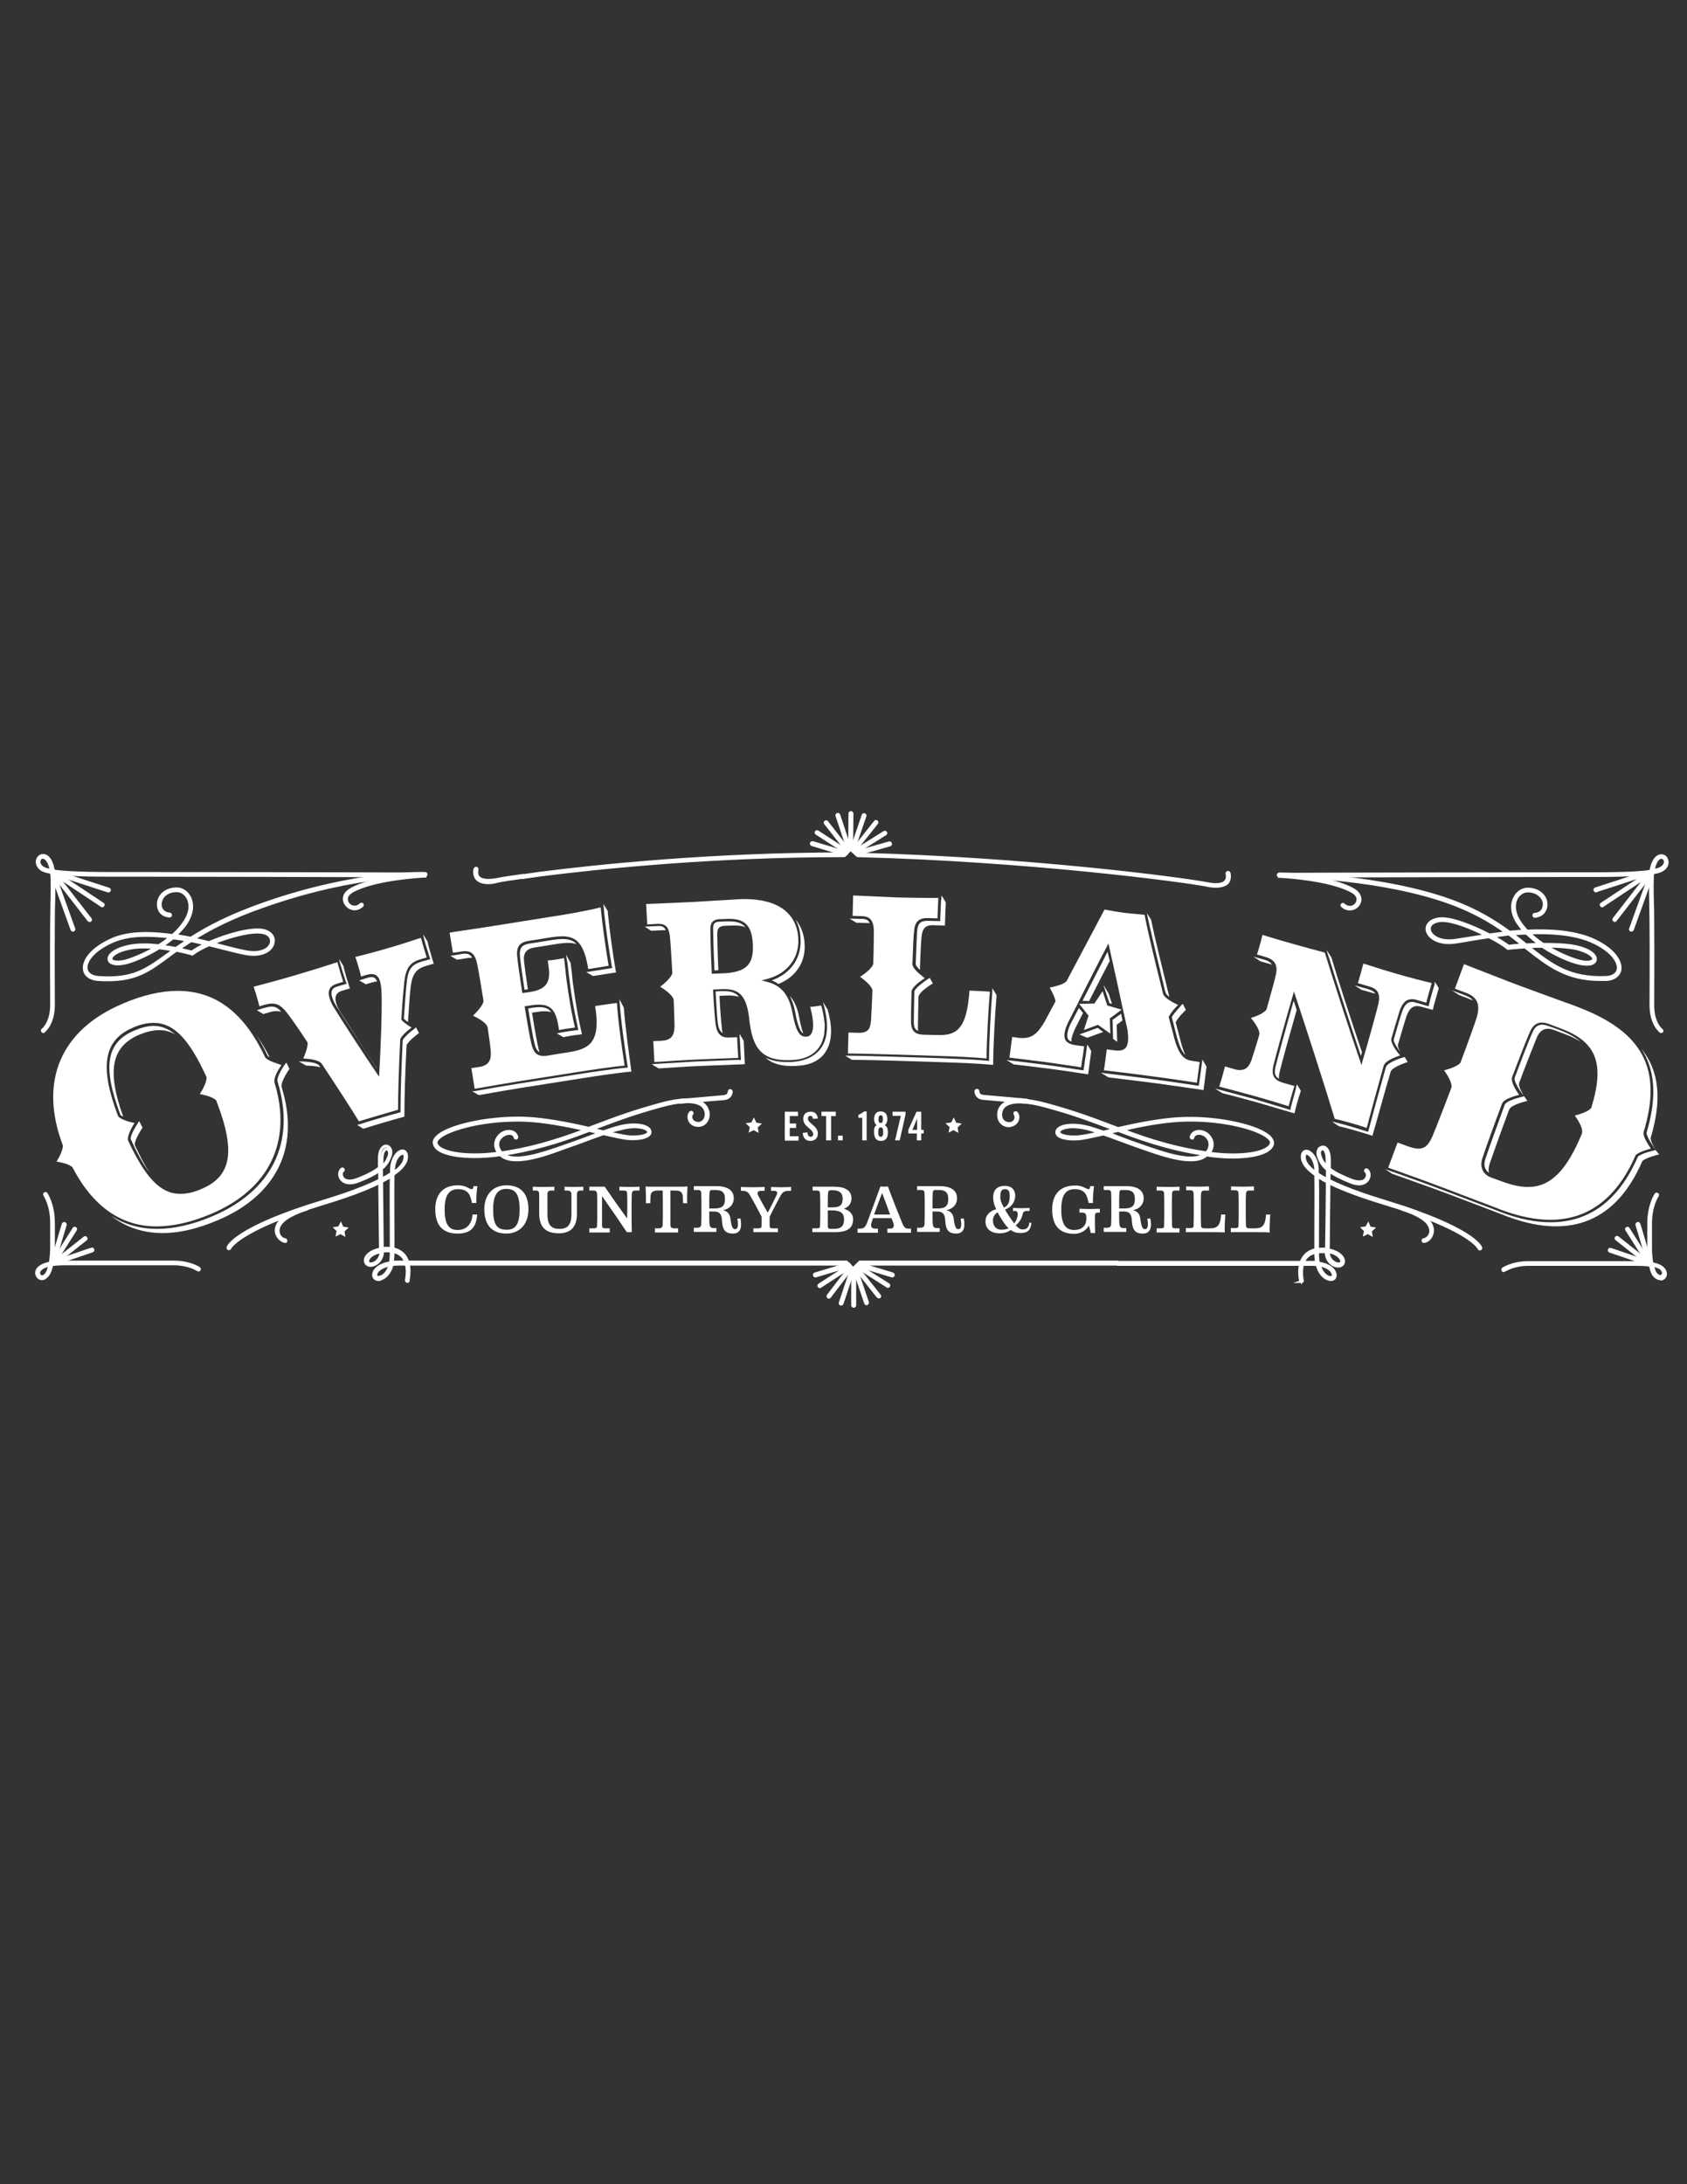 <?xml version="1.0" encoding="utf-8"?>
<!-- Generator: Adobe Illustrator 18.1.1, SVG Export Plug-In . SVG Version: 6.00 Build 0)  -->
<!DOCTYPE svg PUBLIC "-//W3C//DTD SVG 1.1//EN" "http://www.w3.org/Graphics/SVG/1.1/DTD/svg11.dtd">
<svg version="1.1" id="Layer_1" xmlns="http://www.w3.org/2000/svg" xmlns:xlink="http://www.w3.org/1999/xlink" x="0px" y="0px"
	 viewBox="0 0 612 792" enable-background="new 0 0 612 792" xml:space="preserve">
	<rect x="0" y="0" width="612" height="792" fill="#333333" stroke="none"/>
	<style type="text/css">
  <![CDATA[
  selector {stroke-width: .05em;}
  ]]>
  </style>
<g>
	<g>
		<path fill="#FFFFFF" d="M481.5,345.2c0.2,0.7,0.5,1.5,0.7,2.4c-0.5-1.5-0.8-2.5-0.8-2.8L481.5,345.2z"/>
		<path fill="#FFFFFF" d="M155.2,341.9l-0.1-0.5l-1.6-2.6l0.2,1c0.2,1.1,1.7,6,2.1,7.1l0.3,0.9l-2.9,0.8c-3.6,1.1-5.2,2.4-5.7,8.1
			c-0.3,2.9-0.6,7.3-1,12.7c0.5,0.4,1,0.9,1.5,1.2c0.3-4.9,0.6-9.2,0.9-12c0.6-5.9,2.3-7.4,6.1-8.5l2.4-0.7l-0.2-0.4
			C156.9,348,155.4,343,155.2,341.9z"/>
		<path fill="#FFFFFF" d="M98.5,365c-0.7,0-1.6,0.2-2.7,0.5l-2.6,0.8l2.3,1.4l2.1-0.6c1.9-0.6,3.2-0.6,4.4-0.2
			C101,365.6,99.9,365,98.5,365z"/>
		<path fill="#FFFFFF" d="M150.4,373c0,0-3.2,2.3-4.3,4.1c-0.5,10-0.8,19.5-0.8,25.5v0.7l-0.7,0.2c-2.4,0.6-11.9,3.4-14.3,4.2
			l-0.4,0.1c-0.2,0.1-0.3,0.1-0.3,0.1l2.2,1.4l0.3-0.1c2.4-0.8,11.9-3.6,14.3-4.2l0.3-0.1v-0.3c0-6.4,0.3-16.3,0.8-25.7
			c1.1-1.9,4.5-4.3,4.5-4.3l-1.1-2.1c0,0,0,0,0,0l0,0L150.4,373z"/>
		<path fill="#FFFFFF" d="M115.7,386.3c-0.7-1-4.4-1.4-6.6-1.4l-0.7,0l2.7,1.5c0,0,2.9,0,5.1,0.6c-0.1-0.2-0.2-0.4-0.4-0.6
			C115.8,386.4,115.7,386.3,115.7,386.3z"/>
		<path fill="#FFFFFF" d="M134.8,354.3c-0.4,0-1,0.1-1.6,0.3l-2.9,0.9l0,0l0,0l2.4,1.4l2.4-0.7c0.7-0.2,1.2-0.3,1.7-0.3
			C136.3,354.6,135.6,354.3,134.8,354.3z"/>
		<path fill="#FFFFFF" d="M125.4,355.8l0.4,0.9l-3.4,1c-1.1,0.3-1.7,0.8-2,1.5c-0.4,1.1,0,2.8,1.3,5.1c3.4,5.5,10.6,16.4,15,23.1
			c0,0,0-0.1,0-0.1c-4.5-6.7-10.4-15.9-13.5-20.8c-1.4-2.4-1.8-4.3-1.3-5.5c0.3-0.8,1.1-1.4,2.3-1.8l2.8-0.8l-0.2-0.4
			c-0.4-1.1-1.9-6.1-2.1-7.2l-0.1-0.5l-1.6-2.6l0.2,1C123.5,349.8,125,354.7,125.4,355.8z"/>
		<path fill="#FFFFFF" d="M226.3,365.4l-1.6-3.1l0.1,1.1c0.4,6.4,1.8,16.3,2.8,22.7l0.2,1l-1,0.1c-4.5,0.4-13.2,1.7-17.6,2.4
			l-21.5,3.4c-3.8,0.6-10.9,1.8-13.5,2.3c-1.1,0.2-1.8,0.3-1.9,0.3l-0.9,0.1c0,0-0.1,0-0.1,0l2.4,1.4l0.4-0.1c0.1,0,0.9-0.1,1.9-0.3
			c3.2-0.6,9.8-1.7,13.5-2.3l21.5-3.4c4.4-0.7,13.1-2,17.6-2.4l0.5,0l-0.1-0.5C228.1,381.7,226.8,371.9,226.3,365.4z"/>
		<path fill="#FFFFFF" d="M168.7,345.8c-0.3,0-0.7,0-1.1,0.1l-4.2,0.7l0,0l2.4,1.4l3.7-0.6c0.4-0.1,0.8-0.1,1.2-0.1
			c0.2,0,0.4,0,0.6,0C170.5,346,169.6,345.8,168.7,345.8z"/>
		<path fill="#FFFFFF" d="M206.1,351.3c0.3,2.4,0.5,4.5,1.1,8.5c0.9,5.8,1.5,8.3,2.3,12.2l0.3,1.5l-1,0.1c-0.3,0-3.2,0.4-5.8,0.9
			l-1,0.2l2.4,1.4l0.4-0.1c2.8-0.6,5.8-0.9,5.8-0.9l0.5-0.1l-0.2-1c-0.9-3.9-1.4-6.4-2.3-12.2c-0.6-4-0.9-6-1.1-8.5
			c-0.1-1.2-0.3-2.5-0.5-4.1l-1.6-3l0.1,0.9C205.8,348.8,206,350,206.1,351.3z"/>
		<polygon fill="#FFFFFF" points="202.1,374.6 202.1,374.6 202.1,374.6 		"/>
		<path fill="#FFFFFF" d="M195.7,365.2c-0.7,0-1.6,0.1-2.5,0.2l-1.6,0.3c1,6,1.8,10.8,2.3,12.6c0.4,1.9,1,2.8,1.8,3.2
			c-0.1-0.3-0.2-0.7-0.3-1.1c-0.5-1.9-1.4-6.9-2.4-13.2l2.1-0.3c1-0.2,1.8-0.2,2.6-0.2c0.9,0,1.6,0.1,2.3,0.3
			C199,365.7,197.7,365.2,195.7,365.2z"/>
		<path fill="#FFFFFF" d="M221.9,350.1l0.2,0.9l-9.4,1.5l2.4,1.4l8.4-1.3l-0.1-0.4c-1-5.7-2.3-15.1-2.9-21.3l0-0.5l-1.6-2.6l0.1,1.1
			C219.5,335,220.9,344.4,221.9,350.1z"/>
		<path fill="#FFFFFF" d="M204,340.5c-1,0-2.1,0.1-3.4,0.3l-8.8,1.4c-2.5,0.4-3.4,1.7-3.2,4.3c0.2,2.1,0.8,6.8,1.7,12.4l1.2-0.2
			c-0.7-4.6-1.2-8.3-1.4-10.2c-0.3-2.9,0.8-4.4,3.6-4.9l8.8-1.4c1.4-0.2,2.5-0.3,3.5-0.3c1.2,0,2.2,0.1,3.2,0.5
			C207.9,340.9,206.1,340.5,204,340.5z"/>
		<path fill="#FFFFFF" d="M300.2,366l-1.6-2.6c0,0,0,0,0,0.1l0.2,0.8c1.3,4.7,2.3,11.2-1,15.8c-2.2,3-5.8,4.7-10.8,5
			c-0.6,0-1.1,0-1.6,0c0,0,0,0,0,0c-3.2,0-5.7-0.6-7.7-1.6c2.4,2.2,5.9,3.3,11.2,3c4.8-0.2,8.3-1.8,10.4-4.8
			c3.2-4.5,2.3-10.8,1-15.4L300.2,366z"/>
		<path fill="#FFFFFF" d="M264.7,334.1c-0.3,0-0.6,0-1,0l-2.8,0.1c-1.6,0.1-2.2,0.7-2.2,2.5c0,0.3,0.1,7.4,0.5,15.2l1.4-0.1
			c-0.3-6.7-0.4-12.4-0.4-13.1c0-2.1,0.7-2.9,2.7-3l2.8-0.1c0.3,0,0.7,0,1,0c1.5,0,2.7,0.2,3.7,0.6
			C269.2,334.7,267.3,334.1,264.7,334.1z"/>
		<path fill="#FFFFFF" d="M238.4,335.8l-4.5,0.2l2.3,1.5l4.2-0.2c0.4,0,0.7,0,1.1,0C240.9,335.9,240,335.7,238.4,335.8z"/>
		<path fill="#FFFFFF" d="M261.3,359.4l-1.7,0.1c0.3,5.6,0.6,10,0.8,11.5c0.3,2.1,0.9,3.1,1.8,3.6c-0.1-0.5-0.3-1-0.3-1.5
			c-0.2-1.6-0.6-6.1-0.9-12l2.2-0.1c1.9-0.1,3.6,0,4.9,0.5C266.6,359.5,264.3,359.3,261.3,359.4z"/>
		<path fill="#FFFFFF" d="M279.9,355.5c0.9,0.3,1.8,0.8,2.5,1.3c6.2-2.5,9.9-7.8,9.5-14.5c-0.2-3.6-1.3-6.5-3.3-8.9
			c1.1,2,1.7,4.2,1.8,6.8C290.9,347.3,286.9,353.1,279.9,355.5z"/>
		<path fill="#FFFFFF" d="M291.4,374.7c-0.5-1.3-1-3.2-1.5-5.9c-0.6-3.3-1.7-5.8-3.4-7.7c0.8,1.6,1.5,3.4,1.9,5.6
			C289.5,372.6,290.5,374.3,291.4,374.7z"/>
		<path fill="#FFFFFF" d="M267.8,384.3c-0.1,0-12.6,0.5-15.2,0.6c-5,0.3-13.6,0.8-15.2,0.9l-0.8,0.1c0,0-0.1,0-0.2,0l2.5,1.5l0.4,0
			c0.1,0,9.8-0.7,15.3-0.9c2.6-0.1,15.1-0.6,15.2-0.6l0.4,0l-0.4-8.5l-1.5-2.5l0,0.2l0.5,9.3L267.8,384.3z"/>
		<path fill="#FFFFFF" d="M240.5,359.5c0,0,0.3,0.2,0.7,0.4C241,359.8,240.8,359.6,240.5,359.5C240.5,359.5,240.5,359.5,240.5,359.5
			z"/>
		<path fill="#FFFFFF" d="M312.7,333.2l-4.5-0.1l2.5,1.5l4,0.1c0.3,0,0.5,0,0.8,0.1C315,333.5,314,333.2,312.7,333.2z"/>
		<path fill="#FFFFFF" d="M360,359.4c-0.5,5.7-1.2,18.3-1.2,24.3l0,1l-1-0.1c-5.1-0.5-13-0.7-16.8-0.9l-19.2-0.6
			c-3.4-0.1-10.9-0.3-14.3-0.3l-0.9,0l2.5,1.5l0.4,0c3.3,0,10.8,0.2,14.3,0.3l19.1,0.6c3.8,0.1,11.8,0.4,16.9,0.9l0.5,0l0-0.5
			c0-6,0.7-18.6,1.2-24.3l0-0.5l-1.5-2.5L360,359.4z"/>
		<path fill="#FFFFFF" d="M331.7,359.5c-0.1,5.3-0.2,9.3-0.2,11.1c0,1.9,0.5,2.8,1.6,3.2c-0.1-0.4-0.1-0.8-0.1-1.2
			c0-2,0.1-6.3,0.2-11.2c0.3-1.9,5.2-4.8,5.2-4.8l-1.1-2l-0.7,0.4C334.9,356.2,332,358.3,331.7,359.5z"/>
		<path fill="#FFFFFF" d="M341.1,333.1l0,0.9l-4.3-0.1c-0.2,0-0.3,0-0.4,0c-2.5,0-3.5,1-3.7,3.9c-0.1,1.6-0.3,5.9-0.5,11.8
			c0.1,0.6,0.7,1.3,1.5,2.1c0,0,0,0,0,0c0.2-5.4,0.4-10.1,0.6-11.9c0.3-3.3,1.5-4.5,4.7-4.3l3.8,0.1l0-0.4c0.1-1.9,0.2-6.5,0.3-7.5
			l0-0.5l-1.5-2.5l-0.1,1C341.3,326.7,341.2,331.7,341.1,333.1z"/>
		<path fill="#FFFFFF" d="M394.3,379.5c-0.1,0.6-0.3,2.2-0.5,3.8l-0.1,0.4c-0.2,1.5-0.4,3-0.5,3.5l-0.1,0.9l-0.9-0.1
			c-0.1,0-8.4-1.3-13-1.9c-4.6-0.6-13-1.6-13.1-1.6l-0.5-0.1c-0.2,0-0.3,0-0.4,0l2.6,1.6l0.4,0c0.1,0,8.5,1,13.1,1.6
			c4.6,0.6,13,1.9,13,1.9l0.4,0.1l0.1-0.4c0.1-0.6,0.3-2.2,0.5-3.8c0.2-1.6,0.5-3.2,0.5-3.8l0.1-0.4l-1.4-2.4c0,0,0,0,0,0l0,0
			L394.3,379.5z"/>
		<path fill="#FFFFFF" d="M425.1,368.8c0.8,3.3,1.5,5.8,1.9,7.4c1,3.5,1.9,5.3,3,6.3c-0.5-1.1-1-2.4-1.5-4.2c-0.4-1.6-1.1-4.3-2-7.6
			c1-2,3.7-4.5,3.7-4.5l-1.1-2.2l-0.6,0.5C428.6,364.6,426.1,367,425.1,368.8z"/>
		<path fill="#FFFFFF" d="M416.1,331.5c1.1,5.1,3.6,15.7,6.7,28.4l0.1,0.1c0.1,0.4,0.6,1,1.3,1.5c-2.5-10.2-5.4-22-6.6-27.9l0-0.1
			c-0.1-0.2-1.2-1.9-1.7-2.5c0.1,0.1,0.1,0.1,0.2,0.2L416.1,331.5z"/>
		<path fill="#FFFFFF" d="M415.7,330.9C415.7,330.9,415.8,330.9,415.7,330.9C415.8,330.9,415.7,330.9,415.7,330.9z"/>
		<polygon fill="#FFFFFF" points="400.4,357.3 400.4,357.5 402.5,363.8 403.4,364 402.2,360.3 		"/>
		<path fill="#FFFFFF" d="M388.4,371.2c-1.2,2.6-1.5,4.4-1,5.5c0.2,0.4,0.7,0.8,1.3,1c-0.1-1.2,0.4-2.7,1.3-4.7c0,0,1.2-2.4,2.9-5.7
			l-1.5-1.8L388.4,371.2z"/>
		<polygon fill="#FFFFFF" points="391.6,375.1 391.7,375.1 391.6,375.1 394.4,376.3 400.2,374.2 398.2,372.7 		"/>
		<polygon fill="#FFFFFF" points="403.6,369.8 403.8,376.7 405.3,377.8 405.1,371.6 407.2,370 406.7,367.6 		"/>
		<path fill="#FFFFFF" d="M401.8,345.1c-1.7,3.3-5.7,11.1-9.1,17.8l2.4,0.1c2.6-5.1,5.6-11,7.5-14.6
			C402.2,347.1,402,345.9,401.8,345.1z"/>
		<path fill="#FFFFFF" d="M436.2,384.2l-1.3,9.5l-0.9-0.1c-1.9-0.3-11.3-1.7-16.8-2.4c-6-0.8-16.5-2-16.9-2.1l-0.9-0.1l0,0l2.6,1.6
			l0.4,0.1c0.1,0,10.9,1.3,17,2.1c6,0.8,16.7,2.4,16.8,2.4l0.4,0.1l1.1-8.5L436.2,384.2L436.2,384.2z"/>
		<path fill="#FFFFFF" d="M103.9,385.3C103.9,385.3,103.8,385.3,103.9,385.3l-0.5,0.6c-1.3,1.8-3.1,5-2.7,6.1l0,0.2
			c6.7,21.8-1.9,39.6-23.6,48.8c-7.3,3.1-14.1,4.6-20.1,4.6c0,0,0,0,0,0c-6.2,0-11.8-1.6-16.8-4.8c10.2,7.9,23.2,8.3,38.7,1.7
			c19.8-8.3,30.5-24.8,23.3-48.2c0,0,0,0,0-0.1c-0.6-1.8,2.8-6.6,2.8-6.6L103.9,385.3z"/>
		<path fill="#FFFFFF" d="M51.7,408.9l-1.2-2.4l-0.4,0.6c-0.8,1.2-2.8,4.5-2.7,5.9c2.3,5.1,4.5,9.1,6.7,12c-1.7-2.7-3.4-5.9-5.2-9.8
			C48.7,413.3,51.7,408.9,51.7,408.9z"/>
		<path fill="#FFFFFF" d="M48.7,373.7c-10.2,4.3-11.6,13.1-5,30.6c0.2,0.2,0.6,0.4,1,0.6c-6-16.6-4.3-25.4,5.8-29.7
			c5.1-2.1,9.3-2.3,13.1-0.1c-2.5-2.1-5.1-3.1-7.9-3.1C53.6,372,51.3,372.6,48.7,373.7z"/>
		<path fill="#FFFFFF" d="M97.8,383.4c-1.5-3.1-3.2-5.8-4.9-8.2c1.5,2.3,2.9,4.9,4.2,7.7C97.2,383,97.5,383.2,97.8,383.4z"/>
		<path fill="#FFFFFF" d="M531.5,360.9l-4.8-1.8l2.6,1.7l4.4,1.7c0.3,0.1,0.5,0.2,0.7,0.3C533.8,362,532.8,361.4,531.5,360.9z"/>
		<polygon fill="#FFFFFF" points="502.3,423.9 502.3,423.9 502.3,423.9 		"/>
		<path fill="#FFFFFF" d="M600.6,417l-0.7,0.2c0,0-4.2,0.9-5.7,2.2c-6.9,15.8-17.5,23.8-31.7,23.8c-5.5,0-11.5-1.2-17.8-3.6
			c-0.1-0.1-14.2-5.4-21-8c-6.6-2.5-20.6-7.5-20.8-7.5l-0.5-0.2l2.6,1.7c0,0,14.1,5,20.8,7.5c6.9,2.6,21,8,21,8
			c20,7.5,38.5,4.3,49-20.1c1.6-1.4,6.1-2.4,6.1-2.4S601.3,417.9,600.6,417z"/>
		<path fill="#FFFFFF" d="M597.3,410.8c0.2,1.6,2.2,4.5,2.9,5.5l0.3,0.4c-0.8-1.3-1.6-2.8-1.7-4c4.1-13.7,3.3-24.2-3.4-32.5
			C600.6,388.2,601.1,398.2,597.3,410.8z"/>
		<path fill="#FFFFFF" d="M540.4,422c1.2-3.5,4-11.4,7.1-19.7c0,0,0,0,0.1-0.1c0.7-1.7,6.5-3,6.5-3s-0.5-0.7-1.2-1.7l-0.7,0.2
			c-2.1,0.5-5.7,1.6-6.2,2.7l-0.1,0.1c-3.2,8.8-5.9,16.3-7,19.6c-0.8,2.3-0.3,4.1,1.3,5.2C539.9,424.4,540,423.3,540.4,422z"/>
		<path fill="#FFFFFF" d="M561.6,372c-2.7-1-4.5-0.3-5.6,2.2c-1.2,2.7-3.5,8.5-6.5,16.6l0,0c-0.4,1.2,1.6,4.3,2.9,6.1l0.3,0.3
			c-0.9-1.5-1.9-3.5-1.6-4.5c0,0,0,0,0,0c2.7-7.3,5.3-13.7,6.5-16.7c1-2.2,2.8-3.8,6.2-2.5l3.7,1.4c2.3,0.8,4.2,1.8,5.9,2.8
			c-2-1.7-4.7-3.1-8.1-4.4L561.6,372z"/>
		<path fill="#FFFFFF" d="M482.2,347.5c2.9,9.5,8,25,11.5,35.4c0.1-0.4,0.2-0.8,0.4-1.3c-3.8-11.3-8.7-26.3-11.1-34.4l-1.7-2.7
			l0,0.1C481.4,345,481.7,346,482.2,347.5z"/>
		<path fill="#FFFFFF" d="M496.4,358.7l-5-1.4l2.5,1.6l4.6,1.3c0.1,0,0.3,0.1,0.4,0.1C498.5,359.5,497.6,359.1,496.4,358.7z"/>
		<path fill="#FFFFFF" d="M459,348.1l-4.3-1.2l2.6,1.7l3.9,1.1c0.1,0,0.2,0.1,0.3,0.1C460.9,349,460.1,348.4,459,348.1z"/>
		<path fill="#FFFFFF" d="M462.7,386.9c-0.5,2.2-0.2,3.4,1.3,4.3c-0.1-0.7,0-1.4,0.2-2.4c0.7-3.1,3.7-13.8,6.2-22.6
			c-0.4-1.1-0.7-2.3-1.1-3.3C466.7,372,463.5,383.7,462.7,386.9z"/>
		<path fill="#FFFFFF" d="M468.3,401.5l-0.2,1l-1.2-0.4c-3.1-0.9-8.8-2.7-12.3-3.7c-4.4-1.2-11.9-3.2-12.7-3.4l-0.5-0.1
			c-0.3-0.1-0.5-0.1-0.5-0.1l2.6,1.6l0.4,0.1c0.1,0,8.2,2.1,12.7,3.4c4.5,1.3,12.5,3.7,12.6,3.7l0.4,0.1l0.1-0.4
			c0.8-3.6,2.1-7.3,2.1-7.4l0.1-0.4l-1.4-2.3l-0.3,0.9C470.2,394.9,469.1,398.3,468.3,401.5z"/>
		<path fill="#FFFFFF" d="M520.5,356.8c-0.4,1.1-1.8,6-2,7.1l-0.2,1l-4.5-1.3c-0.6-0.2-1.1-0.3-1.6-0.3c-1.6,0-2.6,1-3.5,3.4
			c-0.5,1.3-1.6,5-3.1,10.3c0,1.1,1.3,3,2.4,4.4c-0.5-0.9-0.9-1.8-0.9-2.4c1.4-5,2.6-8.9,3.1-10.4c0.9-2.6,2.1-3.8,3.9-3.8
			c0.5,0,1.1,0.1,1.7,0.3l4,1.1l0.1-0.5c0.2-1.1,1.7-6.1,2-7.2l0-0.1c0-0.3-1-1.9-1.6-2.5c0.1,0.1,0.1,0.3,0.1,0.5L520.5,356.8z"/>
		<path fill="#FFFFFF" d="M504.5,388.6c0.6-1.8,6.2-3.5,6.2-3.5l-1.1-1.8l0,0l0,0l-0.8,0.2c-2.1,0.6-5.5,2.1-5.9,3.2l-0.1,0.1
			c-2.6,9.2-4.9,17.7-6.2,22.6l-0.3,1l-1-0.3c-2.7-0.9-8.8-2.7-11.6-3.3l-0.5-0.1l2.4,1.6l0.2,0.1c2.8,0.6,8.9,2.4,11.7,3.3l0.4,0.2
			l0.1-0.5C499.6,406,502,397,504.5,388.6C504.4,388.6,504.4,388.6,504.5,388.6z"/>
		<path fill="#FFFFFF" d="M299,371.1c0,1.2-0.1,2.4-0.2,3.6C299,373.5,299.1,372.3,299,371.1z"/>
	</g>
	<g>
		<g>
			<path fill="#FFFFFF" d="M150.1,340.9L150.1,340.9c-2.5,0.8-6.1,2-9,2.8c-3.9,1.2-11.3,3.1-12.2,3.3c0.2,0.5,1.3,3.8,2.1,7.1
				l1.9-0.6c0.7-0.2,1.4-0.3,1.9-0.3c2.7,0,3.4,2.6,3.6,6.4c0.3,6.9-0.4,22.2-0.8,29.3l-0.1,1.5l-0.8-1.2
				c-4.4-6.5-12.3-18.5-15.9-24.4c-1.4-2.6-1.9-4.6-1.3-6c0.4-1,1.3-1.6,2.7-2.1l2.3-0.7c-0.4-1.2-1.8-5.9-2.1-7.1
				c-0.4,0.1-1.4,0.4-2.8,0.9l-0.4,0.1c-3.3,1.1-8.4,2.6-12,3.7c-5,1.5-14,3.9-15.2,4.2c0.2,0.5,1.3,3.8,2.1,7.1l1.6-0.5
				c1.2-0.3,2.1-0.5,3-0.5c2.5,0,4,1.4,6.2,4.4c1.5,2,3.8,5.3,6.6,9.6l0.1,0.1l0,0.1c0.1,1.7-1,4.4-1.6,5.7c1.7,0.1,5.5,0.4,6.6,1.8
				l0.1,0.1c5.5,8.3,10.7,16.3,13.5,20.9c2.5-0.8,11.8-3.5,14.2-4.2c0-6.1,0.3-15.6,0.8-25.6l0-0.1l0.1-0.1c0.8-1.5,2.9-3.2,4-4
				c-0.9-0.5-2.4-1.5-3.5-2.6l-0.2-0.2l0-0.2c0.3-5.6,0.7-10.1,1-13c0.6-6.2,2.5-7.8,6.4-8.9l1.8-0.5c-0.4-1.2-1.8-5.9-2.1-7.1
				C152.2,340.2,151.3,340.5,150.1,340.9z"/>
		</g>
		<g>
			<path fill="#FFFFFF" d="M215.9,364.8c0.9,5.7,0.7,9.4-0.6,11.9c-1.3,2.6-3.9,4-8.2,4.7l-8.6,1.4c-0.5,0.1-0.9,0.1-1.3,0.1
				c-2.4,0-3.7-1.3-4.4-4.3c-0.5-1.9-1.4-7-2.4-13.2l-0.1-0.5l2.6-0.4c1-0.2,1.9-0.2,2.7-0.2c4.1,0,6,2,6.9,7.4l0.3,1.8
				c2.5-0.5,5.1-0.8,5.8-0.9l-0.1-0.4c-0.9-3.8-1.4-6.4-2.3-12.2c-0.6-3.9-0.9-6-1.1-8.5c-0.1-1.2-0.3-2.5-0.5-4.1
				c-0.4,0.1-3.2,0.7-5.9,0.9l0.3,2.1c0.9,5.8-0.9,8.4-6.7,9.3l-2.8,0.4l-0.1-0.5c-0.9-5.9-1.6-10.8-1.8-13c-0.3-3.2,0.9-4.9,4-5.4
				l8.8-1.4c1.4-0.2,2.6-0.3,3.6-0.3c5.5,0,8,3.2,9.4,11.9l7.4-1.2c-1-5.7-2.3-15-2.9-21.2c-3.5,1-13.6,2.8-18.5,3.5l-20.7,3.3
				c-2.4,0.4-7.9,1.2-11.2,1.7c-2.1,0.3-3.9,0.6-4.4,0.7l1.2,7.3l3.2-0.5c0.5-0.1,0.9-0.1,1.3-0.1c2.3,0,3.6,1.3,4.3,4.6
				c0.4,1.9,1.3,7.1,2.3,13.4l0,0.1l0,0.1c-0.3,1.7-2.7,4.1-3.8,5.2c1.5,0.7,4.9,2.5,5.3,4.2c0.4,3,1,6.7,1.1,8.3
				c0.3,3.2-0.3,5.5-4.2,6.1l-2.8,0.4l1.2,7.5c0.2,0,0.9-0.2,1.8-0.3c2.7-0.5,9.7-1.7,13.5-2.3l21.5-3.4c4.4-0.7,13-2,17.6-2.4
				c-1-6.5-2.4-16.2-2.8-22.7C222.5,363.8,217.3,364.6,215.9,364.8z"/>
		</g>
		<g>
			<path fill="#FFFFFF" d="M297.9,364.6c-0.6,0.1-3.2,0.5-4,0.5c0.8,2.8,1.8,7.8,0.3,9.9c-0.4,0.6-1,0.9-1.7,0.9l-0.2,0
				c-2.4,0-3.6-2.2-4.9-9c-1.2-6.2-4-9.6-9.2-10.9l-1.9-0.5l1.9-0.5c7.4-1.9,11.8-7.6,11.4-14.7c-0.5-9.2-7.4-14.3-19.6-14.3
				c-0.8,0-1.6,0-2.4,0.1c-3.2,0.2-6.9,0.4-10.2,0.6c-2.7,0.2-5.1,0.3-6.8,0.4c-1.9,0.1-6.6,0.3-11.2,0.5c-2.4,0.1-4.4,0.2-5,0.2
				l0.4,7.4l3.7-0.2c0.2,0,0.4,0,0.5,0c2.9,0,3.6,1.7,4,4.3c0.2,1.6,0.5,6.6,0.9,13.3l0,0.1l0,0.1c-0.3,1.7-3.1,4-4.4,5
				c1.5,0.9,4.7,3.1,4.9,4.8c0.2,4.9,0.3,8.3,0.3,9.6c-0.1,3.6-1.4,5-4.8,5.2l-2.9,0.1l0.4,7.6c1.9-0.1,10.3-0.7,15.2-0.9
				c2.5-0.1,14.2-0.6,15.2-0.6l-0.4-7.5l-2.8,0.1c-3,0.2-4.5-1.3-5-4.8c-0.2-1.6-0.6-6.2-0.9-12.1l0-0.5l2.7-0.1
				c5.7-0.3,9.4,1,10.4,10.8c1.1,9.9,3.9,15.4,15.3,14.9c4.7-0.2,8-1.8,10-4.6c1-1.4,1.6-3.1,1.9-4.8c0.1-1.2,0.2-2.4,0.2-3.6
				C298.9,368.8,298.5,366.5,297.9,364.6z M271.1,350.2c-1.6,1.6-4,2.4-8,2.7l-4.9,0.2l0-0.5c-0.4-7.9-0.5-15-0.5-15.7
				c0-2.3,0.9-3.4,3.1-3.6l2.8-0.1c6.5-0.3,9.2,2.3,9.5,9.2C273.3,346.1,272.7,348.5,271.1,350.2z"/>
		</g>
		<g>
			<path fill="#FFFFFF" d="M351.7,359.2c-1,14.3-4.8,16.4-12,16.1l-4.5-0.1c-2.8-0.1-4.6-0.9-4.7-4.5c0-1.8,0-5.8,0.2-11.2l0-0.1
				c0.3-1.7,3.4-3.8,4.8-4.7c-1.3-1-4.2-3.2-4.5-4.9l0-0.1l0-0.1c0.2-5.9,0.4-10.3,0.6-11.9c0.3-3.6,1.8-4.9,5.2-4.8l3.3,0.1
				c0.1-1.9,0.2-6.2,0.3-7.4c-0.3,0-1.2,0-2.3,0c-3.2,0-9.1-0.1-13.1-0.2c-5.2-0.2-14.6-0.7-15.5-0.7l-0.2,7.4l3.5,0.1
				c2.8,0.1,4.1,1.6,4.2,5.1c0,1.6,0,6-0.2,12.1c-0.3,1.7-3.4,3.9-4.8,4.8c1.3,0.9,4.1,3.1,4.5,4.8l0,0.1l0,0.1
				c-0.2,5.1-0.4,8.9-0.5,10.6c-0.3,3.4-1,4.8-4.9,4.7l-3.3-0.1l-0.2,7.6c3.4,0,10.8,0.2,14.3,0.3l19.1,0.6
				c3.9,0.1,11.8,0.4,16.9,0.9c0-6,0.7-18.5,1.2-24.2C357.8,359.4,352.9,359.3,351.7,359.2z"/>
		</g>
		<g>
			<polygon fill="#FFFFFF" points="400,359.4 397,363.9 391.5,364 394.9,368.3 393.2,373.5 398.3,371.6 402.8,374.8 402.6,369.3 
				406.9,366.1 401.7,364.6 			"/>
		</g>
		<g>
			<path fill="#FFFFFF" d="M432.6,384.7c-2.9-0.4-4.8-1.8-6.6-8.2c-0.4-1.6-1.1-4.3-2-7.6l0-0.2l0.1-0.2c0.8-1.5,2.4-3.3,3.3-4.1
				c-1.5-0.7-5-2.4-5.5-4.1l0-0.1c-3.2-12.7-5.7-23.3-6.7-28.5c0,0-0.1,0-0.1,0c-3.1-0.3-5.6-0.5-7.2-0.7c-2.4-0.3-6.7-1.1-7.2-1.2
				c-1.5,2.9-8.1,15.2-13.8,26l-0.1,0.1c-1.2,1.2-4.5,1.9-6,2.2c0.6,1.1,1.8,3.2,2.1,4.8l0,0.2l-0.1,0.2c-2.2,4.1-3.4,6.3-3.7,6.9
				c-2.6,4.6-4.7,6.2-8.1,6.2c-0.5,0-1.1,0-1.7-0.1l-2.1-0.3l-1,7.5c0.8,0.1,8.6,1,13,1.6c4.4,0.6,12.1,1.8,13,1.9
				c0.1-0.6,0.3-2,0.5-3.5l0.1-0.4c0.2-1.5,0.4-3.1,0.5-3.7l-3.1-0.4c-1.9-0.3-3.1-0.9-3.7-1.9c-0.7-1.4-0.4-3.4,1-6.4l3.7-7.2v0
				l0.1-0.3c4-7.9,9-17.7,10.2-19.9l0.6-1.2l0.3,1.3c0.6,2.6,3,13.3,4.8,21.9l0.2,0.8h0l1.6,7.2c0.5,3.4,0.3,5.4-0.6,6.6
				c-0.8,0.9-2,1.2-3.7,1l-3.2-0.4c-0.1,0.9-0.4,3.4-0.8,6.1c-0.1,0.6-0.2,1.1-0.2,1.5c1,0.1,11.1,1.3,16.9,2.1
				c5.5,0.7,14.9,2.1,16.8,2.4l1-7.5L432.6,384.7z"/>
		</g>
		<g>
			<path fill="#FFFFFF" d="M96.2,383.4L96.2,383.4c-7.6-16.2-18-24.1-31.7-24.1c-6,0-12.7,1.5-19.9,4.6
				C22,373.4,14,392.1,22.8,415.3l0,0.2c0,1.7-1.5,4.5-2.3,5.7c1.4,0.2,4.3,0.8,5.6,1.9l0.1,0.1l0.1,0.1
				c7.4,14.2,17.7,21.4,30.5,21.4c0,0,0,0,0,0c5.9,0,12.6-1.5,19.7-4.5c21.2-8.9,29.6-26.3,23.1-47.6l0-0.1l0,0
				c-0.5-1.6,1.5-4.9,2.5-6.3C100.6,385.6,97.3,384.8,96.2,383.4z M72.9,431.2c-2.8,1.2-5.2,1.7-7.5,1.7c-7.1,0-12.6-5.7-19-19.5
				l0-0.1c-0.2-1.7,1.5-4.7,2.4-6.1c-1.5-0.3-4.8-1.1-5.9-2.4l-0.1-0.2c-6.8-17.9-5.2-27.5,5.5-32c2.7-1.2,5.2-1.7,7.4-1.7
				c7.3,0,12.8,5.7,19.2,19.6l0,0.1c0.2,1.7-1.5,4.7-2.4,6.1c1.5,0.3,4.7,1,5.9,2.3l0.1,0.1l0,0.1C85.6,417.6,84,426.6,72.9,431.2z"
				/>
		</g>
		<g>
			<path fill="#FFFFFF" d="M572,365c-0.7-0.3-2.6-1-5.2-1.9c-4.7-1.7-11-4-15.3-5.6c-4.6-1.7-11.6-4.5-16.3-6.3
				c-1.8-0.7-3.3-1.3-4.1-1.6l-3.3,8.9l4,1.5c4.2,1.6,5.3,4.2,3.9,9c-0.7,2.2-2.8,8.1-5.8,16.1l0,0.1c-0.9,1.4-4.4,2.5-6,2.9
				c0.9,1.3,2.8,4.2,2.7,6l0,0.1c-3.2,8.5-5.8,15.1-6.9,17.7c-1.2,2.8-2.5,4.6-5.1,4.6c-1.1,0-2.4-0.3-4.3-1l-3.3-1.2l-3.4,9.1
				c2.5,0.9,14.4,5.1,20.3,7.4c6.8,2.6,20.9,7.9,21,8c6.3,2.3,12.1,3.5,17.5,3.5c13.8,0,24.2-7.9,30.9-23.3l0-0.1l0.1-0.1
				c1.3-1.1,4.2-2,5.5-2.3c-0.8-1.2-2.6-3.8-2.7-5.6l0-0.1l0-0.1C603.3,387.6,596,374,572,365z M577.3,401.6l-0.1,0.2
				c-1,1.3-4.3,2.3-5.9,2.7c1,1.4,3.1,4.6,2.6,6.3l0,0.2c-5.6,13.6-11.5,19.4-19.6,19.4c-2.8,0-6-0.7-9.7-2.1l-3.6-1.3
				c-3.1-1.2-4.3-3.8-3.2-7.1c1.1-3.4,3.8-10.9,7.1-19.7l0.1-0.2c0.7-1.5,4.4-2.6,6.1-3c-1-1.4-3-4.5-2.6-6.2l0,0l0-0.1
				c3.1-8.1,5.4-14.1,6.6-16.7c1.3-3,3.6-3.9,6.8-2.7l3.7,1.4C579.1,377.5,582.3,385.4,577.3,401.6z"/>
		</g>
		<g>
			<path fill="#FFFFFF" d="M507,353.2c-3.2-0.9-7.7-2.3-10.4-3.2c-1-0.3-1.7-0.5-2-0.6c-0.3,1.2-1.6,5.9-2,7.1l4.1,1.2
				c2.3,0.6,4.4,1.9,3.3,6.5c-1,4-3.9,14.5-5.7,20.5l-0.4,1.5l-0.5-1.5c-3.9-11.3-9.9-29.8-12.8-39.3c-5.5-1.4-17.3-4.7-22.6-6.4
				c-0.2,0.8-1,4.1-2,7.1l3.4,1c3,0.9,4.2,2.9,3.5,6.1c-0.3,1.6-1.6,6.3-3.4,12.7l-0.1,0.2c-1,1.4-4.1,2.6-5.6,3
				c1,1.2,3.1,4,3.1,5.8l0,0.1c-1.3,4.5-2.4,7.9-2.9,9.4c-0.9,2.5-2.1,3.6-4.2,3.6c-0.7,0-1.4-0.1-2.3-0.4l-3.1-0.9
				c-0.2,0.6-1,4-2.1,7.3c1.1,0.3,8.4,2.2,12.7,3.4c3.6,1,9.3,2.7,12.4,3.7l0.1,0c0.8-3.2,1.8-6.5,2.1-7.3l-3.9-1.1
				c-3.5-1-4.5-2.7-3.8-6.1c0.8-3.4,4.4-16.4,7.1-25.6l0.4-1.5l0.5,1.5c4.6,13.9,11.1,34,14.3,44.7c2.8,0.6,8.9,2.3,11.6,3.3
				c1.3-4.9,3.6-13.4,6.2-22.7l0.1-0.1c0.6-1.6,4.1-2.9,5.8-3.5c-1-1.2-3.2-4-3.2-5.8l0-0.1c1.5-5.3,2.7-9,3.1-10.4
				c1-2.8,2.4-4.1,4.4-4.1c0.6,0,1.2,0.1,1.8,0.3l3.4,1c0.3-1.2,1.6-5.9,2-7.1c-0.1,0-0.4-0.1-0.6-0.2
				C516.9,355.9,510.8,354.3,507,353.2z"/>
		</g>
	</g>
</g>
<g>
	<path fill="#FFFFFF" d="M171.8,430.1h1.4c-0.2,1.2-0.5,4.1-0.4,6.1c-0.5,0-1.1,0-1.6,0c-0.5-2.7-1.2-5-5-5c-3.4,0-4.9,2.3-4.9,7.4
		c0,6,2,7.4,4.7,7.4c3.4,0,5.2-2.3,5.4-5.6c0.4,0,1.2,0,1.7,0c-0.3,4.5-2.2,6.9-7.1,6.9c-4.9,0-8.1-2.5-8.1-8.8
		c0-6.2,3.6-8.7,8.1-8.7c2.3,0,3.4,0.7,4,1C171.4,431.5,171.6,431.3,171.8,430.1z"/>
	<path fill="#FFFFFF" d="M175.7,438.5c0-5.6,3.4-8.7,8-8.7c5.3,0,8,3.1,8,8.7c0,5.6-3.4,8.8-8,8.8
		C178.4,447.3,175.7,444.1,175.7,438.5z M188.5,438.5c0-5.3-1.4-7.4-4.8-7.4c-3.3,0-4.8,2.4-4.8,7.4c0,5.3,1.2,7.4,4.8,7.4
		C187.3,446,188.5,443.5,188.5,438.5z"/>
	<path fill="#FFFFFF" d="M195.6,433.1c0-1-0.3-1.4-1.2-1.4h-1.1v-1.4c0,0,2.5,0.1,3.9,0.1c1.4,0,3.5-0.1,3.9-0.1v1.4h-1.1
		c-1,0-1.4,0.3-1.4,1.4v7.2c0,4,1.5,5.3,4.3,5.3c2.8,0,4.4-1.2,4.4-5.3c0-2,0-4.5,0-7.2c0-0.9-0.5-1.4-1.4-1.4h-1.1v-1.4
		c0,0,2.2,0.1,3.4,0.1c1.2,0,3-0.1,3.4-0.1v1.4h-1.1c-0.9,0-1.2,0.5-1.2,1.4c0,2.7,0,5.1,0,6.9c0,4.8-2.1,7.2-6.6,7.2
		c-4.6,0-7.1-2.1-7.1-7.3C195.6,440.1,195.6,434.6,195.6,433.1z"/>
	<path fill="#FFFFFF" d="M227.5,441.8c0.1-3,0.1-7.6,0-8.9c0-1-0.4-1.2-1.3-1.2h-1.5v-1.4c0.4,0,2.3,0.1,3.7,0.1s3.6-0.1,3.6-0.1
		v1.4h-1.5c-0.9,0-1.2,0.3-1.3,1.2c-0.1,1.4-0.1,11,0,13.9c-0.4,0-1.4,0-1.8,0c-2-3-6.1-9-9-13.1c0,3.8,0,9.3,0,10.7
		c0,0.8,0.3,1,1.4,1h1.4v1.5c0,0-2.3,0-3.7,0s-3.7,0-3.7,0v-1.5h1.4c1.1,0,1.4-0.2,1.4-1c0.1-1.8,0.1-10.1,0-11.5
		c-0.1-0.9-0.4-1.2-1.3-1.2h-1.5v-1.4c1.3,0,4.2,0,5.6,0C221.2,433,225.2,438.7,227.5,441.8z"/>
	<path fill="#FFFFFF" d="M243.2,431.7c0,3.2,0,11,0,12.3c0,0.9,0.3,1.4,1.3,1.4h1.5v1.5c0,0-2.7,0-4.2,0s-4.2,0-4.2,0v-1.5h1.4
		c1.1,0,1.4-0.5,1.4-1.4c0.1-1.3,0.1-9.1,0-12.3h-1.9c-1.9,0-2.5,0.9-2.5,2.2l-0.1,2.4h-1.6c0.1-1.5,0-4.7-0.1-6.1
		c0.7,0.1,1.9,0.1,3.7,0.1h7.8c2.1,0,2.8,0,3.7-0.1c-0.1,1.5-0.2,4.7-0.1,6.1h-1.5l-0.1-2.4c-0.1-1.4-0.7-2.2-2.5-2.2H243.2z"/>
	<path fill="#FFFFFF" d="M266.7,445.7c1.1,0,1.2-1.6,0.8-3.8l1.1-0.1c0.6,2.8,0.3,5.5-2.7,5.5c-3.2,0-3.8-1.8-4-4.8
		c-0.1-2.7-1.3-3.2-2.9-3.2h-1.7c0,2.1,0,4.1,0.1,4.6c0.1,1,0.5,1.4,1.4,1.4h1.1v1.4c0,0-2.8,0-4.1,0c-1.5,0-4.1,0-4.1,0v-1.5h1.1
		c1.1,0,1.6-0.4,1.6-1.4c0.1-1.3,0.1-9.7,0-11.1c0-0.9-0.4-1.2-1.2-1.2h-1.5v-1.4c0.4,0,3.7,0,4.2,0c1.1,0,3,0,4,0
		c4,0,6.3,1.5,6.3,4.4c0,2.4-1.8,4-3.9,4.3c1.8,0.5,2.5,1.5,2.7,3.2C265.4,445.2,265.9,445.7,266.7,445.7z M257.3,438.2h1.9
		c2.8,0,3.8-1,3.8-3.4c0-2.4-1-3.3-3.5-3.3h-1.2c-0.7,0-0.9,0.4-0.9,1C257.3,433.4,257.3,435.8,257.3,438.2z"/>
	<path fill="#FFFFFF" d="M279.2,441.2v3c0,1,0.1,1.2,1.4,1.2h1.6v1.4c0,0-2.8,0-4.4,0s-4.5,0-4.5,0v-1.4h1.6c1.3,0,1.4-0.3,1.4-1.2
		v-3c-1.2-2.3-3.2-6.1-4.3-7.9c-0.6-1.1-1.3-1.5-2.8-1.5h-0.4v-1.4c0,0,2.8,0.1,4.3,0.1c1.6,0,4.3-0.1,4.3-0.1v1.4h-1.2
		c-1.4,0-1.6,0.7-1.2,1.6c0.7,1.4,2.5,4.6,3.5,6.3c1-1.7,2.4-4.7,3.2-6.3c0.4-0.9,0.5-1.6-1.1-1.6h-0.9v-1.4c0,0,2.3,0.1,3.7,0.1
		c1.3,0,3.6-0.1,3.6-0.1v1.4h-0.6c-1.9,0-2.4,0.4-3.2,1.7C282.3,435.2,280.3,438.9,279.2,441.2z"/>
	<path fill="#FFFFFF" d="M302.7,446.8h-8v-1.4h1.4c1.1,0,1.4-0.1,1.4-1c0.1-1.8,0.1-10.1,0-11.5c0-0.9-0.4-1.2-1.2-1.2h-1.5v-1.4
		c0.4,0,3.7,0,4.2,0c1.1,0,2.6,0,3.6,0c4,0,6.3,1.4,6.3,4.2c0,1.8-1,3.2-2.8,3.8c2,0.5,3.4,1.9,3.4,3.8
		C309.4,445,308,446.8,302.7,446.8z M300.3,437.8h1.6c2.8,0,3.8-0.8,3.8-3.2c0-1.8-1-3-3.5-3h-0.9c-0.7,0-0.9,0.4-0.9,1
		C300.3,433.3,300.3,435.5,300.3,437.8z M300.3,438.9c0,2.4,0,4.8,0,5.7c0,0.8,0.4,1,0.9,1h1.3c2.8,0,3.7-1.2,3.7-3.5
		c0-2.2-1.3-3.2-4.3-3.2H300.3z"/>
	<path fill="#FFFFFF" d="M323.4,441.7c-1.7,0-4.9,0-6.7,0c-0.2,0.7-0.4,1.2-0.5,1.5c-0.4,1.3-0.3,2.3,1.3,2.3h1l0,1.5
		c0,0-2.4,0-3.7,0s-3.7,0-3.7,0v-1.5h0.9c1.3,0,1.9-0.5,2.5-2c0.6-1.5,3.9-10.5,4.9-13.3c0,0,0.9,0.1,1.4,0.1c0.5,0,1.3-0.1,1.3-0.1
		c1,2.8,4.6,11.9,5.2,13.3c0.6,1.4,1.1,2,2.1,2h1.1v1.5c0,0-2.7,0-4.3,0s-4.3,0-4.3,0l0-1.5h1.1c1.1,0,1.6-0.8,1-2.3L323.4,441.7z
		 M320,432.6c-0.7,1.7-2,5.3-2.9,7.8c1.7,0,4.2,0,5.8,0C322,437.9,320.7,434.3,320,432.6z"/>
	<path fill="#FFFFFF" d="M347.7,445.7c1.1,0,1.2-1.6,0.8-3.8l1.1-0.1c0.6,2.8,0.3,5.5-2.7,5.5c-3.2,0-3.8-1.8-4-4.8
		c-0.1-2.7-1.3-3.2-2.9-3.2h-1.7c0,2.1,0,4.1,0.1,4.6c0.1,1,0.5,1.4,1.4,1.4h1.1v1.4c0,0-2.8,0-4.1,0c-1.5,0-4.1,0-4.1,0v-1.5h1.1
		c1.1,0,1.6-0.4,1.6-1.4c0.1-1.3,0.1-9.7,0-11.1c0-0.9-0.4-1.2-1.2-1.2h-1.5v-1.4c0.4,0,3.7,0,4.2,0c1.1,0,3,0,4,0
		c4,0,6.3,1.5,6.3,4.4c0,2.4-1.8,4-3.9,4.3c1.8,0.5,2.5,1.5,2.7,3.2C346.4,445.2,346.9,445.7,347.7,445.7z M338.3,438.2h1.9
		c2.8,0,3.8-1,3.8-3.4c0-2.4-1-3.3-3.5-3.3h-1.2c-0.7,0-0.9,0.4-0.9,1C338.3,433.4,338.3,435.8,338.3,438.2z"/>
	<path fill="#FFFFFF" d="M370.3,447.1c-1.3,0-2.5-0.2-3.6-1.1c-1,0.7-2.3,1.2-4.1,1.2c-3.1,0-5.1-1.6-5.1-4.3c0-2.5,2-4,3.9-4.4
		c-0.8-1.7-1.1-3-1.1-4.3c0-2.9,1.6-4.2,4.3-4.2c2.5,0,3.7,1.6,3.7,3.5c0,2.4-1.5,4.3-3.7,5.1l0.7,1.2c1.1,1.7,1.9,2.9,2.6,3.8
		c0.9-1,1.2-2.1,1.3-3.2c0-0.6-0.1-1.3-1-1.3h-0.7v-1.1c0,0,1.9,0.1,3,0.1s3-0.1,3-0.1v1.1h-1c-1.1,0-1.4,0.6-1.5,1.1
		c-0.3,1.6-1.1,2.9-2.5,4.1c1.2,1.4,1.9,1.5,2.7,1.5c1.3,0,2.2-1,2.2-2.5l0.8,0.1C373.9,445.4,373.4,447.1,370.3,447.1z
		 M365.9,445.4c-1-0.9-2-2.4-3.3-4.5c-0.3-0.5-0.5-0.9-0.7-1.3c-1,0.6-1.7,1.7-1.7,2.9c0,2.1,1.2,3.4,3.1,3.4
		C364.4,445.9,365.2,445.7,365.9,445.4z M364.2,437.9c1.7-0.8,2.1-2.3,2.1-4.2c0-1.8-0.5-2.5-1.7-2.5c-1.2,0-1.7,0.7-1.7,2.5
		C362.8,435,363.2,436.1,364.2,437.9z"/>
	<path fill="#FFFFFF" d="M393.8,430.8c1.3,0.7,1.6,0.5,1.7-0.7h1.4c-0.2,1.2-0.5,4.1-0.4,6.1c-0.5,0-1.1,0-1.6,0c-0.5-2.7-1.2-5-5-5
		c-3.4,0-4.9,2.3-4.9,7.4c0,6,2.1,7.4,4.7,7.4c2.5,0,4.4-1.3,4.4-4.1c0-1.6-0.2-2.2-1.5-2.2h-1v-1.4c0,0,2.4,0.1,3.7,0.1
		c1.3,0,3.7-0.1,3.7-0.1v1.4h-0.8c-0.7,0-1,0.4-1,1.3c0,1.3,0,4.4,0.1,6.1c-0.4,0-1.2,0-1.6,0c-0.1-0.6-0.4-1.7-0.7-2.7
		c-0.9,1.7-2.9,3-5.3,3c-4.8,0-8-2.5-8-8.8c0-6.2,3.6-8.7,8.1-8.7C391.1,429.8,392.2,430,393.8,430.8z"/>
	<path fill="#FFFFFF" d="M415.4,445.7c1.1,0,1.2-1.6,0.8-3.8l1.1-0.1c0.6,2.8,0.3,5.5-2.7,5.5c-3.2,0-3.8-1.8-4-4.8
		c-0.1-2.7-1.3-3.2-2.9-3.2H406c0,2.1,0,4.1,0.1,4.6c0.1,1,0.5,1.4,1.4,1.4h1.1v1.4c0,0-2.8,0-4.1,0c-1.5,0-4.1,0-4.1,0v-1.5h1.1
		c1.1,0,1.6-0.4,1.6-1.4c0.1-1.3,0.1-9.7,0-11.1c0-0.9-0.4-1.2-1.2-1.2h-1.5v-1.4c0.4,0,3.7,0,4.2,0c1.1,0,3,0,4,0
		c4,0,6.3,1.5,6.3,4.4c0,2.4-1.8,4-3.9,4.3c1.8,0.5,2.5,1.5,2.7,3.2C414.1,445.2,414.6,445.7,415.4,445.7z M406,438.2h1.9
		c2.8,0,3.8-1,3.8-3.4c0-2.4-1-3.3-3.5-3.3H407c-0.7,0-0.9,0.4-0.9,1C406,433.4,406,435.8,406,438.2z"/>
	<path fill="#FFFFFF" d="M419.6,445.4h1.3c1.1,0,1.4-0.1,1.4-1c0.1-1.8,0.1-10.1,0-11.5c0-0.9-0.4-1.2-1.2-1.2h-1.5v-1.4
		c0,0,2.7,0.1,4.2,0.1s3.8-0.1,4.1-0.1v1.4h-1.5c-0.9,0-1.2,0.3-1.2,1.2c-0.1,1.4-0.1,9.7,0,11.5c0,0.8,0.3,1,1.4,1h1.3v1.5
		c0,0-2.7,0-4.1,0s-4.2,0-4.2,0V445.4z"/>
	<path fill="#FFFFFF" d="M438.5,431.7H437c-0.9,0-1.2,0.3-1.3,1.2c-0.1,1.4-0.1,9.7,0,11.5c0,0.7,0.4,1,1.2,1h2c2.7,0,3.8-0.9,4.1-5
		h1.5c-0.1,1.6-0.3,4.9-0.2,6.5c-1.1-0.1-3.4-0.1-4.5-0.1h-5.5c-1,0-3.4,0-4.1,0v-1.5h1.4c1.1,0,1.4-0.1,1.4-1
		c0.1-1.8,0.1-10.1,0-11.5c0-0.9-0.4-1.2-1.2-1.2h-1.5v-1.4c0,0,2.7,0.1,4.2,0.1s3.6-0.1,4.1-0.1V431.7z"/>
	<path fill="#FFFFFF" d="M454.8,431.7h-1.5c-0.9,0-1.2,0.3-1.3,1.2c-0.1,1.4-0.1,9.7,0,11.5c0,0.7,0.4,1,1.2,1h2
		c2.7,0,3.8-0.9,4.1-5h1.5c-0.1,1.6-0.3,4.9-0.2,6.5c-1.1-0.1-3.4-0.1-4.5-0.1h-5.5c-1,0-3.4,0-4.1,0v-1.5h1.4c1.1,0,1.4-0.1,1.4-1
		c0.1-1.8,0.1-10.1,0-11.5c0-0.9-0.4-1.2-1.2-1.2h-1.5v-1.4c0,0,2.7,0.1,4.2,0.1s3.6-0.1,4.1-0.1V431.7z"/>
</g>
<path fill="#D55727" d="M282.8,401.2"/>
<g>
	<path fill="#FFFFFF" d="M284.7,413.5v-10.4h4.8v1.6h-3v2.7h2.3v1.6h-2.3v3h3.2v1.6H284.7z"/>
	<path fill="#FFFFFF" d="M294.9,405.7c-0.1-0.9-0.5-1.1-0.9-1.1c-0.6,0-0.9,0.4-0.9,1c0,1.8,3.6,2.6,3.6,5.4c0,1.7-1.1,2.7-2.8,2.7
		c-1.7,0-2.6-1.3-2.7-2.9l1.7-0.2c0.1,1,0.5,1.6,1.1,1.6c0.6,0,1-0.3,1-0.9c0-2.1-3.6-2.6-3.6-5.6c0-1.7,1-2.6,2.8-2.6
		c1.5,0,2.3,1,2.5,2.5L294.9,405.7z"/>
	<path fill="#FFFFFF" d="M299.7,404.7H298v-1.6h5.2v1.6h-1.7v8.8h-1.8V404.7z"/>
	<path fill="#FFFFFF" d="M304,413.5v-1.7h1.7v1.7H304z"/>
	<path fill="#FFFFFF" d="M312.8,405.3h-1.4v-1c0.8-0.4,1.5-0.8,2.1-1.3h0.9v10.5h-1.6V405.3z"/>
	<path fill="#FFFFFF" d="M318,408c-0.6-0.5-0.9-1.3-0.9-2.1c0-2,0.9-2.9,2.4-2.9c1.5,0,2.4,0.9,2.4,2.9c0,0.8-0.3,1.6-0.9,2.1
		c0.9,0.6,1.1,1.4,1.1,2.7c0,2-0.9,3-2.5,3c-1.7,0-2.5-1.1-2.5-3C317,409.3,317.2,408.5,318,408z M320.4,410.5
		c0-1.1-0.2-1.7-0.9-1.7c-0.7,0-0.9,0.6-0.9,1.7c0,1.1,0.2,1.7,0.9,1.7C320.2,412.2,320.4,411.6,320.4,410.5z M320.3,405.8
		c0-1-0.2-1.4-0.8-1.4c-0.5,0-0.8,0.4-0.8,1.4c0,1,0.2,1.4,0.8,1.4C320,407.2,320.3,406.8,320.3,405.8z"/>
	<path fill="#FFFFFF" d="M323.8,404.6v-1.5h4.7v1l-2.1,9.4h-1.7l2.1-8.9H323.8z"/>
	<path fill="#FFFFFF" d="M332.6,411h-3.1v-1.3l3-6.6h1.7v6.6h0.9v1.3h-0.9v2.5h-1.6V411z M332.7,409.7v-4.1h0l-1.7,4.1H332.7z"/>
</g>
<polygon fill="#FFFFFF" points="272.6,407 273.5,405.2 274.4,407.1 276.4,407.4 274.9,408.8 275.2,410.8 273.4,409.8 271.6,410.7 
	272,408.7 270.5,407.3 "/>
<polygon fill="#FFFFFF" points="345.1,407 346,405.2 346.9,407.1 348.9,407.4 347.4,408.8 347.7,410.8 345.9,409.8 344.1,410.7 
	344.5,408.7 343,407.3 "/>
<polygon fill="#FFFFFF" points="495.4,444.7 496.4,442.9 497.2,444.8 499.2,445.1 497.7,446.5 498,448.5 496.2,447.5 494.4,448.4 
	494.8,446.4 493.4,445 "/>
<polygon fill="#FFFFFF" points="122.7,444.7 123.7,442.9 124.5,444.8 126.5,445.1 125,446.5 125.3,448.5 123.5,447.5 121.7,448.4 
	122.1,446.4 120.7,445 "/>
<path fill="none" stroke="#D55727" stroke-width="0.75" stroke-linecap="round" stroke-miterlimit="10" d="M362.1,458.1"/>
<g>
	<g>
		<g>
			<path fill="none" stroke="#FFFFFF" stroke-miterlimit="10" d="M309.7,473.7c-0.2,0-0.4-0.2-0.4-0.4l0-12.7c0-0.2,0.2-0.4,0.4-0.4
				c0,0,0,0,0,0c0.2,0,0.4,0.2,0.4,0.4l0,12.7C310.1,473.5,310,473.7,309.7,473.7C309.7,473.7,309.7,473.7,309.7,473.7z"/>
		</g>
		<g>
			<path fill="none" stroke="#FFFFFF" stroke-miterlimit="10" d="M314.4,472.8c-0.2,0-0.3-0.1-0.4-0.3l-4.2-12.4
				c-0.1-0.2,0-0.4,0.2-0.5c0.2-0.1,0.4,0,0.5,0.2l4.2,12.4c0.1,0.2,0,0.4-0.2,0.5C314.5,472.8,314.5,472.8,314.4,472.8z"/>
		</g>
		<g>
			<path fill="none" stroke="#FFFFFF" stroke-miterlimit="10" d="M318.8,470.3c-0.1,0-0.2,0-0.3-0.1l-8-10.1
				c-0.1-0.2-0.1-0.4,0.1-0.5c0.2-0.1,0.4-0.1,0.5,0.1l8,10.1c0.1,0.2,0.1,0.4-0.1,0.5C318.9,470.3,318.9,470.3,318.8,470.3z"/>
		</g>
		<g>
			<path fill="none" stroke="#FFFFFF" stroke-miterlimit="10" d="M322.1,466.5c-0.1,0-0.1,0-0.2-0.1l-10.9-6.9
				c-0.2-0.1-0.2-0.3-0.1-0.5s0.3-0.2,0.5-0.1l10.9,6.9c0.2,0.1,0.2,0.3,0.1,0.5C322.3,466.5,322.2,466.5,322.1,466.5z"/>
		</g>
		<g>
			<path fill="none" stroke="#FFFFFF" stroke-miterlimit="10" d="M323.7,462.7c0,0-0.1,0-0.1,0l-11.9-3.6c-0.2-0.1-0.3-0.3-0.3-0.5
				c0.1-0.2,0.3-0.3,0.5-0.3l11.9,3.6c0.2,0.1,0.3,0.3,0.3,0.5C324,462.6,323.9,462.7,323.7,462.7z"/>
		</g>
		<g>
			<path fill="none" stroke="#FFFFFF" stroke-miterlimit="10" d="M305.1,472.9c0,0-0.1,0-0.1,0c-0.2-0.1-0.3-0.3-0.2-0.5l4.1-12.3
				c0.1-0.2,0.3-0.3,0.5-0.2c0.2,0.1,0.3,0.3,0.2,0.5l-4.1,12.3C305.4,472.8,305.2,472.9,305.1,472.9z"/>
		</g>
		<g>
			<path fill="none" stroke="#FFFFFF" stroke-miterlimit="10" d="M300.7,470.4c-0.1,0-0.2,0-0.2-0.1c-0.2-0.1-0.2-0.4-0.1-0.5
				l7.9-10.3c0.1-0.2,0.4-0.2,0.5-0.1c0.2,0.1,0.2,0.4,0.1,0.5l-7.9,10.3C300.9,470.4,300.8,470.4,300.7,470.4z"/>
		</g>
		<g>
			<path fill="none" stroke="#FFFFFF" stroke-miterlimit="10" d="M297.4,466.6c-0.1,0-0.2-0.1-0.3-0.2c-0.1-0.2-0.1-0.4,0.1-0.5
				l10.8-7c0.2-0.1,0.4-0.1,0.5,0.1c0.1,0.2,0.1,0.4-0.1,0.5l-10.8,7C297.5,466.6,297.5,466.6,297.4,466.6z"/>
		</g>
		<g>
			<path fill="none" stroke="#FFFFFF" stroke-miterlimit="10" d="M295.8,462.7c-0.2,0-0.3-0.1-0.4-0.3c-0.1-0.2,0.1-0.4,0.3-0.5
				l12-3.6c0.2-0.1,0.4,0.1,0.5,0.3c0.1,0.2-0.1,0.4-0.3,0.5l-12,3.6C295.8,462.7,295.8,462.7,295.8,462.7z"/>
		</g>
	</g>
	<g>
		<g>
			<g>
				<path fill="none" stroke="#FFFFFF" stroke-miterlimit="10" d="M137.3,464c-0.6,0-1.1-0.2-1.5-0.7c-0.4-0.6-0.4-1.4,0-2.2
					c0.3-0.7,1.7-2.6,5.8-3.2c0.2-1,0.3-2.1,0.3-3.4c0-1.3,0-3.5,0-6.1c0-6.8-0.1-16.6,0-21.9c-4.9,3.1-12.9,6.4-24.2,9.8
					c-31.5,9.6-34.3,16.3-34.3,16.3c-0.1,0.2-0.3,0.3-0.5,0.2c-0.2-0.1-0.3-0.3-0.2-0.5c0.1-0.3,2.7-7.1,34.8-16.8
					c11.6-3.5,19.7-6.9,24.5-10c0-0.6,0-1.2,0-1.6c0.2-4.2,2.5-6.6,4-6.6c0,0,0,0,0,0c0.7,0,1.4,0.5,1.5,1.8
					c0.2,2.2-1.5,4.5-4.9,6.8c-0.1,5.2,0,15.4,0,22.4c0,2.6,0,4.8,0,6.1c0,1.2-0.1,2.3-0.3,3.3c0.7-0.1,1.5-0.1,2.3-0.1h162.5
					l2.4,2.4l2.4-2.4h93.4c0.2,0,0.4,0.2,0.4,0.4s-0.2,0.4-0.4,0.4h-93.1l-2.7,2.6l-2.7-2.6H144.8c-0.9,0-1.7,0.1-2.5,0.1
					c-0.8,3.1-2.5,4.7-4,5.2C137.9,464,137.6,464,137.3,464z M141.5,458.7c-2.8,0.5-4.4,1.7-4.9,2.7c-0.3,0.5-0.3,1.1-0.1,1.4
					c0.3,0.4,0.9,0.5,1.5,0.2C139.1,462.8,140.6,461.5,141.5,458.7z M146.1,418.2C146.1,418.2,146.1,418.2,146.1,418.2
					c-1.1,0-3.2,2-3.3,5.9c0,0.3,0,0.7,0,1.1c2.9-2,4.2-4,4.1-5.9C146.8,418.7,146.7,418.2,146.1,418.2z"/>
			</g>
		</g>
		<g>
			<path fill="none" stroke="#FFFFFF" stroke-miterlimit="10" d="M147.8,464.7C147.8,464.7,147.8,464.7,147.8,464.7
				c-0.3-0.1-0.4-0.3-0.4-0.5c0-0.1,1.2-5.2-1.2-8.3c-1.2-1.5-3.1-2.3-5.8-2.3c-0.5,0-1.1,0-1.6,0.1c0,0.1,0,0.1,0,0.1
				c0,2.5-1.5,4.1-2.9,4.7c-1.1,0.5-2.1,0.5-2.8-0.1c-0.6-0.5-0.7-1.2-0.5-2.1c0.5-1.4,2.3-2.8,5.4-3.4c0-3.7-0.3-19.9-0.3-28.5
				c-1.7,1.3-4.1,2.5-7.7,3.9c-4.4,1.7-6-0.4-6.4-1c-0.7-1.2-0.5-2.7,0.4-3.4c0.2-0.1,0.4-0.1,0.5,0.1c0.1,0.2,0.1,0.4-0.1,0.5
				c-0.6,0.4-0.7,1.5-0.2,2.4c0.8,1.5,2.9,1.7,5.5,0.7c3.9-1.5,6.3-2.9,7.9-4.1c0-1.4,0-2.5,0-3.3c0-3.3,1.2-4.2,1.8-4.5
				c0.6-0.3,1.2-0.2,1.7,0.3c0.6,0.5,1,1.6,0.5,3.1c-0.6,1.7-1.4,3.2-3.2,4.7c0.1,8.3,0.3,24.9,0.3,28.9c0.5-0.1,1-0.1,1.6-0.1
				c0,0,0.1,0,0.1,0c2.8,0,4.9,0.9,6.3,2.6c2.7,3.4,1.4,8.7,1.4,8.9C148.2,464.6,148,464.7,147.8,464.7z M138.2,453.9
				c-2.7,0.5-4.3,1.7-4.7,2.9c-0.1,0.3-0.2,0.8,0.2,1.2c0.4,0.4,1.2,0.3,2,0C136.9,457.4,138.1,456.1,138.2,453.9
				C138.2,453.9,138.2,453.9,138.2,453.9z M140.2,416.6c-0.1,0-0.2,0-0.3,0.1c-0.6,0.3-1.3,1.4-1.3,3.8c0,0.6,0,1.5,0,2.6
				c1.5-1.4,2-2.6,2.5-3.9c0.4-1.2,0.1-1.9-0.3-2.3C140.6,416.7,140.4,416.6,140.2,416.6z"/>
		</g>
		<g>
			<path fill="none" stroke="#FFFFFF" stroke-miterlimit="10" d="M103.5,450.2C103.5,450.2,103.5,450.2,103.5,450.2
				c-1.1-0.1-2.3-1.1-2.9-2.3c-0.7-1.4-0.5-3,0.5-4.5c2.3-3.5,9.6-5.6,9.9-5.7c0.2-0.1,0.4,0.1,0.5,0.3c0.1,0.2-0.1,0.4-0.3,0.5
				c-0.1,0-7.4,2.2-9.5,5.4c-1.1,1.6-0.8,3-0.5,3.8c0.5,1.1,1.5,1.7,2.2,1.8c0.2,0,0.4,0.2,0.3,0.4
				C103.8,450.1,103.7,450.2,103.5,450.2z"/>
		</g>
	</g>
	<g>
		<g>
			<g>
				<path fill="none" stroke="#FFFFFF" stroke-miterlimit="10" d="M482.7,464c-0.3,0-0.6-0.1-0.9-0.2c-1.5-0.5-3.2-2.1-4-5.2
					c-0.7-0.1-1.6-0.1-2.5-0.1h-69.7c-0.2,0-0.4-0.2-0.4-0.4s0.2-0.4,0.4-0.4h69.7c0.8,0,1.6,0,2.3,0.1c-0.2-1-0.3-2.1-0.3-3.3
					c0-1.3,0-3.5,0-6.1c0-7,0.1-17.2,0-22.4c-3.4-2.3-5-4.6-4.9-6.8c0.1-1.3,0.8-1.8,1.5-1.8c0,0,0,0,0,0c1.5,0,3.9,2.4,4,6.6
					c0,0.4,0,1,0,1.6c4.7,3.1,12.9,6.5,24.5,10c32.1,9.8,34.7,16.5,34.8,16.8c0.1,0.2,0,0.4-0.2,0.5c-0.2,0.1-0.4,0-0.5-0.2
					c0-0.1-2.9-6.8-34.3-16.3c-11.3-3.4-19.4-6.7-24.2-9.8c0.1,5.4,0,15.1,0,21.9c0,2.6,0,4.8,0,6.1c0,1.3,0.1,2.4,0.3,3.4
					c4.2,0.6,5.5,2.5,5.8,3.2c0.4,0.8,0.4,1.6,0,2.2C483.9,463.8,483.3,464,482.7,464z M478.6,458.7c0.8,2.8,2.4,4.1,3.4,4.4
					c0.7,0.2,1.3,0.1,1.5-0.2c0.2-0.3,0.2-0.9-0.1-1.4C483,460.4,481.4,459.2,478.6,458.7z M474,418.2c-0.6,0-0.7,0.6-0.8,1.1
					c-0.1,1.9,1.2,3.8,4.1,5.9c0-0.4,0-0.8,0-1.1C477.1,420.2,475,418.2,474,418.2C474,418.2,474,418.2,474,418.2z"/>
			</g>
		</g>
		<g>
			<path fill="none" stroke="#FFFFFF" stroke-miterlimit="10" d="M472.2,464.7c-0.2,0-0.3-0.1-0.4-0.3c-0.1-0.2-1.3-5.6,1.4-8.9
				c1.4-1.7,3.5-2.6,6.4-2.6c0.5,0,1.1,0,1.6,0.1c0.1-4,0.3-20.6,0.3-28.9c-1.8-1.5-2.6-3-3.2-4.7c-0.5-1.5-0.1-2.6,0.5-3.1
				c0.5-0.4,1.1-0.5,1.7-0.3c0.5,0.2,1.8,1.1,1.8,4.5c0,0.8,0,1.9,0,3.3c1.6,1.3,4.1,2.6,7.9,4.1c2.6,1,4.7,0.8,5.5-0.7
				c0.5-0.9,0.4-1.9-0.2-2.4c-0.2-0.1-0.2-0.4-0.1-0.5c0.1-0.2,0.4-0.2,0.5-0.1c0.9,0.7,1.1,2.2,0.4,3.4c-0.4,0.7-2,2.8-6.4,1
				c-3.5-1.4-6-2.7-7.7-3.9c-0.1,8.5-0.3,24.7-0.3,28.5c3,0.5,4.9,2,5.4,3.4c0.3,0.8,0.1,1.6-0.5,2.1c-0.6,0.5-1.7,0.6-2.8,0.1
				c-1.4-0.6-2.9-2.2-2.9-4.7c0,0,0-0.1,0-0.1c-0.5-0.1-1-0.1-1.6-0.1c0,0-0.1,0-0.1,0c-2.6,0-4.5,0.8-5.7,2.3
				c-2.4,3.1-1.2,8.2-1.2,8.3C472.6,464.4,472.5,464.6,472.2,464.7C472.3,464.7,472.2,464.7,472.2,464.7z M481.9,453.9
				C481.9,453.9,481.9,453.9,481.9,453.9c0,2.2,1.3,3.5,2.5,4.1c0.8,0.4,1.6,0.4,2,0c0.5-0.4,0.3-0.9,0.2-1.2
				C486.1,455.6,484.5,454.3,481.9,453.9z M479.8,416.6c-0.2,0-0.4,0.1-0.6,0.2c-0.4,0.4-0.7,1.1-0.3,2.3c0.4,1.3,1,2.6,2.5,3.9
				c0-1.1,0-2,0-2.6c0-2.3-0.7-3.5-1.3-3.8C480,416.7,479.9,416.6,479.8,416.6z"/>
		</g>
		<g>
			<path fill="none" stroke="#FFFFFF" stroke-miterlimit="10" d="M516.6,450.2c-0.2,0-0.4-0.1-0.4-0.3c0-0.2,0.1-0.4,0.3-0.4
				c0.7-0.1,1.7-0.7,2.2-1.8c0.4-0.8,0.6-2.1-0.5-3.8c-2.1-3.2-9.4-5.4-9.5-5.4c-0.2-0.1-0.3-0.3-0.3-0.5s0.3-0.3,0.5-0.3
				c0.3,0.1,7.7,2.3,9.9,5.7c1,1.5,1.2,3.1,0.5,4.5C518.9,449.1,517.7,450.1,516.6,450.2C516.6,450.2,516.6,450.2,516.6,450.2z"/>
		</g>
	</g>
	<g>
		<g>
			<path fill="none" stroke="#FFFFFF" stroke-miterlimit="10" d="M187.4,420.6c-2.4,0-4.5-0.5-5.9-1.9c-0.4,0.1-0.8,0.1-1.2,0.2
				c-9.4,1.2-18.2,0.3-21.4-2.2c-0.8-0.6-1.3-1.4-1.4-2.2c-0.1-0.7,0.2-1.4,0.9-2.1c3.6-4,18-7.2,30.7-7c5.8,0.1,13.2,1.2,21.8,3.1
				c0.9,0.2,1.8,0.4,2.7,0.6c11.3-4.3,16.1-6,25.8-8.7c7.4-2,12.6-2.2,15.3-0.4c1.2,0.8,1.9,1.9,2.2,3.3c0.2,1.4-0.1,2.7-1,3.7
				c-0.7,0.8-1.8,1.2-2.9,1.1c-1.4-0.1-2.4-0.8-2.9-2c-0.4-1-0.2-2.1,0.4-2.7c0.1-0.1,0.4-0.2,0.5,0c0.1,0.1,0.2,0.4,0,0.5
				c-0.3,0.3-0.5,1.1-0.2,1.9c0.2,0.5,0.7,1.3,2.2,1.5c0.9,0.1,1.7-0.2,2.3-0.9c0.7-0.7,1-1.9,0.8-3c-0.2-1.2-0.8-2.1-1.8-2.8
				c-2.6-1.6-7.7-1.5-14.7,0.5c-9.4,2.6-14.1,4.3-24.7,8.3c0.5,0.1,1,0.2,1.5,0.4c0.9,0.2,1.7,0.4,2.5,0.6c2-0.7,3.8-1.3,5.7-1.8
				c5.5-1.4,9.7-0.6,10.9,0.9c0.4,0.5,0.5,1.1,0.2,1.6c-0.7,1.3-3.5,2-7.5,1.8c-1.7-0.1-4.9-0.8-9.3-1.8c-1.5,0.5-3.2,1.2-5,1.8
				c-2.6,1-5.6,2.1-9.4,3.4C199.2,418.3,192.5,420.6,187.4,420.6z M182.5,418.6c4.4,3.2,14.4-0.3,21.9-2.9c3.8-1.3,6.7-2.4,9.4-3.4
				c1.4-0.5,2.7-1,3.9-1.5c-0.4-0.1-0.9-0.2-1.4-0.3c-0.8-0.2-1.7-0.4-2.6-0.6c-0.2,0.1-0.5,0.2-0.7,0.3
				C201.5,414.6,192.3,417.1,182.5,418.6z M187.5,406.2c-13.3,0-25.6,3.5-28.6,6.7c-0.5,0.5-0.7,1-0.7,1.5c0.1,0.6,0.4,1.1,1.1,1.7
				c3.1,2.4,11.7,3.3,20.9,2.1c0.2,0,0.4-0.1,0.7-0.1c-0.2-0.2-0.3-0.5-0.5-0.8c-0.9-1.6-0.8-3.3,0.1-4.7c0.9-1.5,2.6-2.4,4.2-2.4
				c2,0.1,2.7,1.4,2.8,2.1c0,0.2-0.1,0.4-0.3,0.4c-0.2,0-0.4-0.1-0.4-0.3c0-0.1-0.2-1.4-2-1.4c-1.3,0-2.8,0.8-3.6,2
				c-0.8,1.2-0.8,2.6,0,4c0.2,0.4,0.4,0.7,0.7,1c9.9-1.4,19.1-4,30.6-8.3c-0.5-0.1-1.1-0.2-1.6-0.4c-8.6-1.9-15.9-3-21.7-3.1
				C188.5,406.2,188,406.2,187.5,406.2z M220.4,410.7c3.7,0.8,6.5,1.4,8,1.5c4.4,0.2,6.4-0.6,6.8-1.4c0.1-0.2,0.1-0.5-0.1-0.8
				c-0.8-1.1-4.4-2.2-10.2-0.6C223.4,409.7,221.9,410.2,220.4,410.7z"/>
		</g>
		<g>
			<path fill="none" stroke="#FFFFFF" stroke-miterlimit="10" d="M246.9,399.7c-0.2,0-0.4-0.1-0.4-0.3c0-0.2,0.1-0.4,0.3-0.4
				l15.8-1.4c1.9-0.2,1.9-1.7,1.9-1.8c0-0.2,0.2-0.4,0.4-0.4c0.2,0,0.4,0.2,0.4,0.4c0,0.8-0.5,2.4-2.6,2.6L246.9,399.7
				C247,399.7,247,399.7,246.9,399.7z"/>
		</g>
	</g>
	<g>
		<g>
			<path fill="none" stroke="#FFFFFF" stroke-miterlimit="10" d="M431.9,420.6c-5.1,0-11.8-2.3-17.2-4.2c-3.8-1.3-6.7-2.4-9.4-3.4
				c-1.9-0.7-3.5-1.3-5-1.8c-4.4,1-7.6,1.7-9.3,1.8c-4,0.2-6.9-0.5-7.5-1.8c-0.3-0.5-0.2-1.1,0.2-1.6c1.2-1.5,5.4-2.3,10.9-0.9
				c1.9,0.5,3.7,1.1,5.7,1.8c0.8-0.2,1.6-0.4,2.5-0.6c0.5-0.1,1-0.2,1.5-0.4c-10.6-4-15.3-5.7-24.7-8.3c-7.1-2-12.2-2.1-14.7-0.5
				c-1,0.6-1.6,1.6-1.8,2.8c-0.2,1.1,0.1,2.3,0.8,3c0.6,0.6,1.4,0.9,2.3,0.9c1.5-0.1,2-1,2.2-1.5c0.3-0.8,0.1-1.6-0.2-1.9
				c-0.1-0.1-0.1-0.4,0-0.5c0.1-0.1,0.4-0.1,0.5,0c0.6,0.6,0.8,1.7,0.4,2.7c-0.4,1.1-1.5,1.8-2.9,2c-1.1,0.1-2.1-0.3-2.9-1.1
				c-0.9-0.9-1.2-2.3-1-3.7c0.2-1.4,1-2.5,2.2-3.3c2.8-1.8,7.9-1.6,15.3,0.4c9.7,2.7,14.5,4.4,25.8,8.7c0.9-0.2,1.8-0.4,2.7-0.6
				c8.6-1.9,16-3,21.8-3.1c12.7-0.3,27.1,3,30.7,7c0.6,0.7,0.9,1.4,0.9,2.1c-0.1,0.8-0.5,1.5-1.4,2.2c-3.2,2.6-12.1,3.5-21.4,2.2
				c-0.4-0.1-0.8-0.1-1.2-0.2C436.4,420.1,434.4,420.6,431.9,420.6z M401.7,410.8c1.2,0.4,2.5,0.9,3.9,1.5c2.6,1,5.6,2.1,9.4,3.4
				c7.5,2.6,17.5,6.1,21.9,2.9c-9.8-1.5-19-4-30.5-8.4c-0.2-0.1-0.5-0.2-0.7-0.3c-0.9,0.2-1.8,0.4-2.6,0.6
				C402.6,410.6,402.1,410.7,401.7,410.8z M438.5,418.1c0.2,0,0.4,0.1,0.7,0.1c9.2,1.2,17.8,0.4,20.9-2.1c0.7-0.5,1-1.1,1.1-1.7
				c0.1-0.5-0.2-1-0.7-1.5c-3.1-3.4-16.3-7-30.1-6.7c-5.8,0.1-13.1,1.1-21.7,3.1c-0.5,0.1-1.1,0.2-1.6,0.4
				c11.5,4.4,20.8,6.9,30.6,8.3c0.3-0.3,0.5-0.6,0.7-1c0.7-1.3,0.7-2.8,0-4c-0.8-1.3-2.2-2.1-3.6-2c-1.8,0.1-2,1.4-2,1.4
				c0,0.2-0.2,0.4-0.4,0.3c-0.2,0-0.3-0.2-0.3-0.4c0.1-0.7,0.8-2,2.8-2.1c1.7,0,3.3,0.9,4.2,2.4c0.9,1.4,0.9,3.2,0.1,4.7
				C438.8,417.6,438.7,417.8,438.5,418.1z M389.2,408.6c-2.7,0-4.3,0.7-4.9,1.4c-0.2,0.3-0.3,0.5-0.1,0.8c0.4,0.8,2.4,1.6,6.8,1.4
				c1.5-0.1,4.2-0.6,8-1.5c-1.5-0.5-3-1-4.5-1.4C392.4,408.8,390.7,408.6,389.2,408.6z"/>
		</g>
		<g>
			<path fill="none" stroke="#FFFFFF" stroke-miterlimit="10" d="M372.4,399.7C372.4,399.7,372.4,399.7,372.4,399.7l-15.8-1.4
				c-2.1-0.2-2.6-1.8-2.6-2.6c0-0.2,0.2-0.3,0.4-0.4c0.2,0,0.4,0.2,0.4,0.4c0,0.2,0,1.6,1.9,1.8l15.8,1.4c0.2,0,0.4,0.2,0.3,0.4
				C372.8,399.5,372.6,399.7,372.4,399.7z"/>
		</g>
	</g>
	<g>
		<g>
			<g>
				<g>
					<path fill="none" stroke="#FFFFFF" stroke-miterlimit="10" d="M26.5,337.3c-0.2,0-0.3-0.1-0.4-0.2l-7.5-20.8
						c-0.1-0.2,0-0.4,0.2-0.5c0.2-0.1,0.4,0,0.5,0.2l7.5,20.8c0.1,0.2,0,0.4-0.2,0.5C26.6,337.3,26.6,337.3,26.5,337.3z"/>
				</g>
				<g>
					<path fill="none" stroke="#FFFFFF" stroke-miterlimit="10" d="M32.5,333.8c-0.1,0-0.2,0-0.3-0.1l-13.5-17.4
						c-0.1-0.2-0.1-0.4,0.1-0.5c0.2-0.1,0.4-0.1,0.5,0.1l13.5,17.4c0.1,0.2,0.1,0.4-0.1,0.5C32.7,333.8,32.6,333.8,32.5,333.8z"/>
				</g>
				<g>
					<path fill="none" stroke="#FFFFFF" stroke-miterlimit="10" d="M37.1,328.5c-0.1,0-0.1,0-0.2-0.1l-18.1-12
						c-0.2-0.1-0.2-0.3-0.1-0.5c0.1-0.2,0.3-0.2,0.5-0.1l18.1,12c0.2,0.1,0.2,0.3,0.1,0.5C37.3,328.4,37.2,328.5,37.1,328.5z"/>
				</g>
				<g>
					<path fill="none" stroke="#FFFFFF" stroke-miterlimit="10" d="M39.3,323.1c0,0-0.1,0-0.1,0l-20.3-6.6c-0.2-0.1-0.3-0.3-0.2-0.5
						c0.1-0.2,0.3-0.3,0.5-0.2l20.3,6.6c0.2,0.1,0.3,0.3,0.2,0.5C39.6,323,39.5,323.1,39.3,323.1z"/>
				</g>
				<g>
					<path fill="none" stroke="#FFFFFF" stroke-width="0.75" stroke-linecap="round" stroke-miterlimit="10" d="M20,317.5"/>
				</g>
			</g>
		</g>
		<g>
			<path fill="none" stroke="#FFFFFF" stroke-miterlimit="10" d="M15.7,374.1c-0.1,0-0.2-0.1-0.3-0.2c-0.1-0.2-0.1-0.4,0.1-0.5
				c0,0,3.2-2.4,3.2-9c0-0.2-0.1-20.9,0-29.9c0-2.5,0.1-4.8,0.1-7.1c0.1-4.5,0.2-8.2-0.1-11c-1.5-0.3-2.7-0.6-3.4-1
				c-1.3-0.8-2-2.1-1.8-3.3c0.2-0.9,0.8-1.7,1.7-1.9c1-0.2,2,0.3,2.8,1.5c0.7,1,1.1,2.4,1.4,4.1c6.3,1,18.5,0.9,27.9,0.9
				c1.7,0,3.3,0,4.7,0c13.6,0,90.2,0.1,102.2,0.2l0,0.8c-0.2,0-17.9,0.8-26.3,5.4c-1.5,0.8-2.3,1.9-2.2,3.1c0.1,1.1,0.8,2.1,1.9,2.5
				c1.1,0.4,2.3,0.2,3.3-0.8c0.1-0.1,0.4-0.1,0.5,0c0.1,0.2,0.1,0.4,0,0.5c-1.2,1.1-2.7,1.5-4.1,0.9c-1.3-0.5-2.3-1.8-2.4-3.1
				c-0.1-0.9,0.2-2.5,2.6-3.8c4.9-2.7,12.6-4.1,18.4-4.8c-23.5-0.1-82.2-0.2-94-0.2c-1.5,0-3.1,0-4.7,0c-9.8,0-21.4,0.1-27.8-0.9
				c0.3,2.9,0.2,6.5,0.1,10.9c-0.1,2.2-0.1,4.5-0.1,7c-0.1,9,0,29.7,0,29.9c0,7-3.3,9.5-3.5,9.6C15.9,374.1,15.8,374.1,15.7,374.1z
				 M15.6,310.9c-0.1,0-0.2,0-0.3,0c-0.6,0.1-1,0.6-1.1,1.3c-0.1,0.4-0.1,1.6,1.4,2.5c0.6,0.4,1.6,0.7,2.9,0.9
				c-0.2-1.5-0.6-2.6-1.2-3.5C16.8,311.4,16.2,310.9,15.6,310.9z"/>
		</g>
		<g>
			<path fill="none" stroke="#FFFFFF" stroke-miterlimit="10" d="M39.2,355.3c-1.1,0-2.3,0-3.6-0.1c-2.8-0.2-4.7-1.5-5-3.6
				c-0.5-3.1,2.5-7.7,10.4-11.1c5.9-2.5,13.8-2.4,21.6-1.3c1.4-1.2,2.7-2.6,3.8-4.1c2.4-3.2,3.1-6.5,1.9-9.2
				c-0.8-1.7-2.3-2.8-3.9-2.9c-2.1-0.1-3.9,0.6-5.1,1.9c-0.9,1.1-1.3,2.4-1.1,3.7c0.5,2.7,3.2,2.8,3.3,2.8c0.2,0,0.4,0.2,0.4,0.4
				s-0.2,0.4-0.4,0.4c0,0-3.4,0-4-3.4c-0.3-1.5,0.2-3.1,1.2-4.3c1.3-1.5,3.4-2.3,5.7-2.2c1.9,0.1,3.6,1.4,4.5,3.3
				c1.3,2.9,0.6,6.5-1.9,9.9c-1,1.3-2.2,2.6-3.4,3.7c1.9,0.3,3.8,0.6,5.6,1c6.1-3.9,14.4-8.3,26.8-12.6c34.1-11.9,58-10.9,58.2-10.9
				c0.2,0,0.4,0.2,0.4,0.4c0,0.2-0.2,0.4-0.4,0.4c-0.2,0-24-1-58,10.9c-11.9,4.1-20,8.3-26,12.1c1.9,0.4,3.8,0.8,5.6,1.3
				c6.6-2.9,15.6-5.4,19.9-4.4c2.5,0.6,3.9,2.4,3.4,4.5c-0.6,2.8-4.2,5-10,3.9c-2.2-0.4-4.9-1.1-8.1-1.9c-1.6-0.4-3.3-0.8-5.2-1.3
				c-2.5,1.1-4.6,2.3-5.9,3.3l-0.2,0.1l-0.2-0.1c-0.1,0-2.3-0.7-5.5-1.3c-1,0.7-2,1.4-2.9,2.1C54.2,351.8,49.5,355.3,39.2,355.3z
				 M52.8,339.2c-4.3,0-8.2,0.6-11.6,2c-7.5,3.2-10.4,7.5-9.9,10.2c0.3,1.7,1.9,2.8,4.3,3c12.6,0.9,17.3-2.6,25.1-8.2
				c0.7-0.5,1.5-1.1,2.3-1.7c-1.6-0.3-3.4-0.6-5.3-0.8c-4.8,3-9.7,4.9-12.2,5.5c-2.7,0.6-4.7,0.4-5.6-0.5c-0.4-0.4-0.5-1-0.3-1.6
				c0.4-1.3,2.5-3,7.2-4c3.3-0.7,7.2-0.6,10.8-0.2c1.4-0.9,2.9-1.9,4.2-3.1C58.8,339.4,55.7,339.2,52.8,339.2z M52.5,343.4
				c-1.9,0-3.8,0.1-5.6,0.5c-4.1,0.8-6.3,2.3-6.6,3.5c-0.1,0.3-0.1,0.6,0.2,0.8c0.5,0.6,2.1,0.9,4.9,0.3c1.5-0.4,6.2-2,11.1-4.9
				C55.2,343.5,53.9,343.4,52.5,343.4z M77,342.1c1.5,0.4,2.9,0.7,4.2,1.1c3.2,0.8,5.9,1.5,8.1,1.9c5.3,1,8.6-0.9,9.1-3.3
				c0.3-1.4-0.5-3.1-2.9-3.6C91.6,337.3,83.3,339.5,77,342.1z M64.9,344.1c2.4,0.5,4.1,1,4.7,1.1c1.2-0.9,3-1.9,5.1-2.9
				c-1.7-0.4-3.5-0.8-5.4-1.2C67.7,342.2,66.2,343.1,64.9,344.1z M58.7,343.1c1.8,0.2,3.6,0.5,5.1,0.8c1.3-0.9,2.8-1.9,4.3-2.9
				c-1.8-0.4-3.6-0.7-5.4-0.9C61.5,341.1,60.1,342.1,58.7,343.1z"/>
		</g>
	</g>
	<g>
		<g>
			<g>
				<g>
					<path fill="none" stroke="#FFFFFF" stroke-miterlimit="10" d="M591.8,337.3c0,0-0.1,0-0.1,0c-0.2-0.1-0.3-0.3-0.2-0.5L599,316
						c0.1-0.2,0.3-0.3,0.5-0.2c0.2,0.1,0.3,0.3,0.2,0.5l-7.5,20.8C592.1,337.2,592,337.3,591.8,337.3z"/>
				</g>
				<g>
					<path fill="none" stroke="#FFFFFF" stroke-miterlimit="10" d="M585.8,333.8c-0.1,0-0.2,0-0.2-0.1c-0.2-0.1-0.2-0.4-0.1-0.5
						l13.5-17.4c0.1-0.2,0.4-0.2,0.5-0.1c0.2,0.1,0.2,0.4,0.1,0.5l-13.5,17.4C586,333.8,585.9,333.8,585.8,333.8z"/>
				</g>
				<g>
					<path fill="none" stroke="#FFFFFF" stroke-miterlimit="10" d="M581.2,328.5c-0.1,0-0.2-0.1-0.3-0.2c-0.1-0.2-0.1-0.4,0.1-0.5
						l18.1-12c0.2-0.1,0.4-0.1,0.5,0.1c0.1,0.2,0.1,0.4-0.1,0.5l-18.1,12C581.4,328.5,581.3,328.5,581.2,328.5z"/>
				</g>
				<g>
					<path fill="none" stroke="#FFFFFF" stroke-miterlimit="10" d="M579,323.1c-0.2,0-0.3-0.1-0.4-0.3c-0.1-0.2,0-0.4,0.2-0.5
						l20.3-6.6c0.2-0.1,0.4,0,0.5,0.2c0.1,0.2,0,0.4-0.2,0.5l-20.3,6.6C579.1,323.1,579,323.1,579,323.1z"/>
				</g>
				<g>
					<path fill="none" stroke="#FFFFFF" stroke-width="0.75" stroke-linecap="round" stroke-miterlimit="10" d="M598.3,317.5"/>
				</g>
			</g>
		</g>
		<g>
			<path fill="none" stroke="#FFFFFF" stroke-miterlimit="10" d="M602.6,374.1c-0.1,0-0.2,0-0.2-0.1c-0.1-0.1-3.5-2.6-3.5-9.6
				c0-0.2,0.1-20.9,0-29.9c0-2.5-0.1-4.8-0.1-7c-0.1-4.4-0.2-8.1,0.1-10.9c-6.4,1-18,0.9-27.8,0.9c-1.7,0-3.3,0-4.7,0
				c-11.7,0-70.5,0.1-94,0.2c5.9,0.7,13.6,2.1,18.4,4.8c2.4,1.3,2.6,3,2.6,3.8c-0.1,1.3-1,2.6-2.4,3.1c-1.4,0.5-2.9,0.2-4.1-0.9
				c-0.1-0.1-0.2-0.4,0-0.5s0.4-0.2,0.5,0c1,0.9,2.2,1.2,3.3,0.8c1.1-0.4,1.8-1.4,1.9-2.5c0.1-1.2-0.7-2.3-2.2-3.1
				c-8.4-4.6-26.1-5.4-26.3-5.4l0-0.8c11.9-0.1,88.6-0.2,102.2-0.2c1.5,0,3.1,0,4.7,0c9.4,0,21.6,0.1,27.9-0.9
				c0.2-1.7,0.7-3,1.4-4.1c0.8-1.2,1.8-1.7,2.8-1.5c0.9,0.2,1.5,0.9,1.7,1.9c0.2,1.2-0.4,2.5-1.8,3.3c-0.7,0.4-1.9,0.8-3.4,1
				c-0.3,2.8-0.2,6.6-0.1,11c0.1,2.2,0.1,4.5,0.1,7.1c0.1,9,0,29.7,0,29.9c0,6.6,3.1,9,3.2,9c0.2,0.1,0.2,0.4,0.1,0.5
				C602.8,374,602.7,374.1,602.6,374.1z M602.7,310.9c-0.6,0-1.2,0.4-1.7,1.2c-0.6,0.9-1,2.1-1.2,3.5c1.3-0.2,2.3-0.5,2.9-0.9
				c1.5-1,1.5-2.1,1.4-2.5c-0.1-0.6-0.6-1.1-1.1-1.3C602.9,310.9,602.8,310.9,602.7,310.9z"/>
		</g>
		<g>
			<path fill="none" stroke="#FFFFFF" stroke-miterlimit="10" d="M580.5,355.2c-12.3,0-18.8-5.2-27-11.6c-0.1-0.1-0.2-0.1-0.2-0.2
				c-3.5,0.2-6,0.5-6.1,0.5l-0.2,0l-0.1-0.1c-1.5-1.2-3.9-2.7-6.7-4.1c-3.7,0.5-7.1,1.1-10,1.6l-1.9,0.3c-6.6,1.1-10.2-1.9-10.6-4.3
				c-0.3-1.5,0.7-3.5,4.1-4.1c4-0.7,12.2,2.5,18.5,5.8c2-0.3,4.1-0.5,6.2-0.8c-6.1-4.4-13.7-8.8-24.8-12.3
				c-26.1-8.2-57.3-8.2-57.6-8.2c0,0,0,0,0,0c-0.2,0-0.4-0.2-0.4-0.4c0-0.2,0.2-0.4,0.4-0.4c0.3,0,31.6,0,57.8,8.2
				c11.6,3.6,19.4,8.3,25.7,12.9c1.8-0.2,3.6-0.3,5.4-0.4c-0.6-0.6-1.2-1.3-1.7-2c-2.6-3.4-3.3-7-1.9-9.9c0.9-1.9,2.6-3.2,4.5-3.3
				c2.3-0.1,4.4,0.7,5.7,2.2c1.1,1.2,1.5,2.8,1.2,4.3c-0.7,3.3-4,3.4-4,3.4c-0.2,0-0.4-0.2-0.4-0.4c0-0.2,0.2-0.4,0.4-0.4
				c0.1,0,2.8,0,3.3-2.8c0.3-1.3-0.1-2.6-1.1-3.7c-1.2-1.3-3-2-5.1-1.9c-1.6,0.1-3.1,1.2-3.9,2.9c-1.2,2.6-0.5,6,1.9,9.2
				c0.6,0.8,1.3,1.6,2,2.4c8.4-0.4,16.9,0.2,23.4,2.9c7.9,3.4,10.9,8,10.4,11.2c-0.4,2-2.3,3.4-5,3.5
				C582,355.2,581.2,355.2,580.5,355.2z M554.4,343.3c8.3,6.6,15,11.7,28.3,11.1c2.4-0.1,4-1.2,4.3-2.9c0.5-2.7-2.4-7.1-9.9-10.3
				c-6.2-2.6-14.3-3.2-22.4-2.9c1.6,1.5,3.3,2.9,5.1,4.1c4,0,8.3,0.1,11.7,0.8c4.7,1,6.8,2.7,7.2,4c0.2,0.6,0.1,1.1-0.3,1.6
				c-0.9,1-2.9,1.1-5.6,0.5c-2.7-0.6-8.1-2.7-13.2-6.1C557.8,343.1,556,343.2,554.4,343.3z M561,343.1c5.2,3.3,10.4,5,12,5.4
				c2.8,0.7,4.4,0.3,4.9-0.3c0.2-0.2,0.3-0.5,0.2-0.8c-0.4-1.1-2.6-2.6-6.6-3.5C568.3,343.3,564.6,343.1,561,343.1z M541.5,339.5
				c2.4,1.3,4.4,2.6,5.8,3.6c0.5-0.1,2.5-0.3,5.1-0.5c-1.6-1.3-3.2-2.6-5-3.9C545.4,339,543.4,339.2,541.5,339.5z M548.6,338.7
				c1.8,1.3,3.4,2.6,5,3.9c1.5-0.1,3.2-0.2,5-0.2c-1.7-1.2-3.3-2.6-4.8-4C552,338.4,550.3,338.5,548.6,338.7z M523.2,333.8
				c-0.4,0-0.8,0-1.2,0.1c-2.4,0.4-3.7,1.6-3.4,3.3c0.3,2.1,3.7,4.7,9.7,3.7l1.9-0.3c2.7-0.4,5.7-0.9,9-1.4
				C533.6,336.3,527.1,333.8,523.2,333.8z"/>
		</g>
	</g>
	<g>
		<g>
			<path fill="none" stroke="#FFFFFF" stroke-miterlimit="10" d="M15.2,463.7c-0.2,0-0.3,0-0.5-0.1c-0.7-0.2-1.2-0.8-1.4-1.6
				c-0.2-1,0.3-2,1.4-2.7c0.8-0.6,1.9-1,3.5-1.3c0.4-2.1,0.5-4.4,0.5-5.7v-8.9c0-6.5-2.5-10-2.5-10.1c-0.1-0.2-0.1-0.4,0.1-0.5
				c0.2-0.1,0.4-0.1,0.5,0.1c0.1,0.2,2.6,3.8,2.6,10.5v8.9c0,0,0,2.8-0.5,5.5c1.4-0.2,3.1-0.2,5.3-0.2H63c5.8,0,9.1,2.2,9.2,2.3
				c0.2,0.1,0.2,0.4,0.1,0.5c-0.1,0.2-0.4,0.2-0.5,0.1c0,0-3.2-2.2-8.8-2.2H24.2c-2.3,0-4,0.1-5.4,0.3c-0.3,1.5-0.8,2.9-1.4,3.7
				C16.7,463.2,15.9,463.7,15.2,463.7z M18,458.8c-1.3,0.2-2.2,0.6-2.9,1.1c-0.8,0.6-1.2,1.3-1,2c0.1,0.5,0.4,0.8,0.8,1
				c0.6,0.2,1.3-0.2,1.9-0.9C17.3,461.3,17.7,460.2,18,458.8z"/>
		</g>
		<g>
			<path fill="none" stroke="#FFFFFF" stroke-miterlimit="10" d="M19.6,458.4c-0.2,0-0.3-0.1-0.4-0.3c-0.1-0.2,0-0.4,0.2-0.5
				l13.8-4.7c0.2-0.1,0.4,0,0.5,0.2c0.1,0.2,0,0.4-0.2,0.5l-13.8,4.7C19.7,458.4,19.6,458.4,19.6,458.4z"/>
		</g>
		<g>
			<path fill="none" stroke="#FFFFFF" stroke-miterlimit="10" d="M19.5,458.4c-0.1,0-0.2,0-0.3-0.1c-0.1-0.2-0.1-0.4,0.1-0.5l11.4-9
				c0.2-0.1,0.4-0.1,0.5,0.1c0.1,0.2,0.1,0.4-0.1,0.5l-11.4,9C19.6,458.4,19.5,458.4,19.5,458.4z"/>
		</g>
		<g>
			<path fill="none" stroke="#FFFFFF" stroke-miterlimit="10" d="M19.3,458.4c-0.1,0-0.1,0-0.2-0.1c-0.2-0.1-0.2-0.3-0.1-0.5
				l7.8-12.3c0.1-0.2,0.3-0.2,0.5-0.1c0.2,0.1,0.2,0.3,0.1,0.5l-7.8,12.3C19.5,458.3,19.4,458.4,19.3,458.4z"/>
		</g>
		<g>
			<path fill="none" stroke="#FFFFFF" stroke-miterlimit="10" d="M19.1,458.4c0,0-0.1,0-0.1,0c-0.2-0.1-0.3-0.3-0.3-0.5l4.2-14
				c0.1-0.2,0.3-0.3,0.5-0.3c0.2,0.1,0.3,0.3,0.3,0.5l-4.2,14C19.4,458.3,19.2,458.4,19.1,458.4z"/>
		</g>
	</g>
	<g>
		<g>
			<path fill="none" stroke="#FFFFFF" stroke-miterlimit="10" d="M602.3,463.7c-0.7,0-1.5-0.4-2.2-1.2c-0.7-0.8-1.1-2.2-1.4-3.7
				c-1.4-0.2-3.1-0.3-5.4-0.3h-38.8c-5.6,0-8.7,2.2-8.8,2.2c-0.2,0.1-0.4,0.1-0.5-0.1c-0.1-0.2-0.1-0.4,0.1-0.5
				c0.1-0.1,3.4-2.3,9.2-2.3h38.8c2.2,0,3.9,0.1,5.3,0.2c-0.5-2.7-0.5-5.5-0.5-5.5v-8.9c0-6.7,2.5-10.3,2.6-10.5
				c0.1-0.2,0.4-0.2,0.5-0.1c0.2,0.1,0.2,0.4,0.1,0.5c0,0-2.5,3.6-2.5,10.1v8.9c0,1.3,0.1,3.6,0.5,5.7c1.6,0.3,2.7,0.7,3.5,1.3
				c1,0.7,1.5,1.8,1.4,2.7c-0.1,0.8-0.7,1.4-1.4,1.6C602.7,463.6,602.5,463.7,602.3,463.7z M599.5,458.8c0.3,1.3,0.7,2.5,1.2,3.1
				c0.6,0.7,1.3,1.1,1.9,0.9c0.4-0.1,0.7-0.5,0.8-1c0.1-0.7-0.3-1.4-1-2C601.7,459.4,600.8,459.1,599.5,458.8z"/>
		</g>
		<g>
			<path fill="none" stroke="#FFFFFF" stroke-miterlimit="10" d="M597.9,458.4c0,0-0.1,0-0.1,0l-13.8-4.7c-0.2-0.1-0.3-0.3-0.2-0.5
				c0.1-0.2,0.3-0.3,0.5-0.2l13.8,4.7c0.2,0.1,0.3,0.3,0.2,0.5C598.2,458.3,598.1,458.4,597.9,458.4z"/>
		</g>
		<g>
			<path fill="none" stroke="#FFFFFF" stroke-miterlimit="10" d="M598,458.4c-0.1,0-0.2,0-0.2-0.1l-11.4-9c-0.2-0.1-0.2-0.4-0.1-0.5
				c0.1-0.2,0.4-0.2,0.5-0.1l11.4,9c0.2,0.1,0.2,0.4,0.1,0.5C598.2,458.4,598.1,458.4,598,458.4z"/>
		</g>
		<g>
			<path fill="none" stroke="#FFFFFF" stroke-miterlimit="10" d="M598.2,458.4c-0.1,0-0.2-0.1-0.3-0.2l-7.8-12.3
				c-0.1-0.2-0.1-0.4,0.1-0.5c0.2-0.1,0.4-0.1,0.5,0.1l7.8,12.3c0.1,0.2,0.1,0.4-0.1,0.5C598.3,458.4,598.3,458.4,598.2,458.4z"/>
		</g>
		<g>
			<path fill="none" stroke="#FFFFFF" stroke-miterlimit="10" d="M598.4,458.4c-0.2,0-0.3-0.1-0.4-0.3l-4.2-14
				c-0.1-0.2,0.1-0.4,0.3-0.5c0.2-0.1,0.4,0.1,0.5,0.3l4.2,14c0.1,0.2-0.1,0.4-0.3,0.5C598.5,458.4,598.5,458.4,598.4,458.4z"/>
		</g>
	</g>
	<g>
		<g>
			<g>
				<path fill="none" stroke="#FFFFFF" stroke-miterlimit="10" d="M441.1,321.4c-1,0-2-0.1-3.3-0.4c-9.4-1.8-64.8-9.1-126.6-10.7
					l-0.1,0l-2.5-2.3l-2.3,2.3h-0.2c0,0,0,0,0,0c-48.1,0-89.6,4.4-110,7l-6.3,0.9c-0.2,0-0.4-0.1-0.4-0.3c0-0.2,0.1-0.4,0.3-0.4
					l6.3-0.9c20.5-2.6,62-7,110-7l2.6-2.6l2.8,2.7c61.8,1.6,117.3,8.9,126.6,10.7c3.3,0.6,5.6,0.4,6.6-0.8c1-1.1,0.5-2.8,0.5-2.8
					c-0.1-0.2,0.1-0.4,0.3-0.5c0.2-0.1,0.4,0.1,0.5,0.3c0,0.1,0.6,2.1-0.7,3.6C444.4,320.9,443,321.4,441.1,321.4z"/>
			</g>
			<g>
				<g>
					<path fill="none" stroke="#FFFFFF" stroke-miterlimit="10" d="M308.6,307.9C308.6,307.9,308.6,307.9,308.6,307.9
						c-0.2,0-0.4-0.2-0.4-0.4l0.1-12.5c0-0.2,0.2-0.4,0.4-0.4c0,0,0,0,0,0c0.2,0,0.4,0.2,0.4,0.4l-0.1,12.5
						C309,307.7,308.8,307.9,308.6,307.9z"/>
				</g>
				<g>
					<path fill="none" stroke="#FFFFFF" stroke-miterlimit="10" d="M308,308.1c-0.2,0-0.3-0.1-0.4-0.3l-4-12c-0.1-0.2,0-0.4,0.2-0.5
						c0.2-0.1,0.4,0,0.5,0.2l4,12c0.1,0.2,0,0.4-0.2,0.5C308.1,308.1,308.1,308.1,308,308.1z"/>
				</g>
				<g>
					<path fill="none" stroke="#FFFFFF" stroke-miterlimit="10" d="M307.5,308.6c-0.1,0-0.2,0-0.3-0.1l-7.8-10
						c-0.1-0.2-0.1-0.4,0.1-0.5c0.2-0.1,0.4-0.1,0.5,0.1l7.8,10c0.1,0.2,0.1,0.4-0.1,0.5C307.7,308.6,307.6,308.6,307.5,308.6z"/>
				</g>
				<g>
					<path fill="none" stroke="#FFFFFF" stroke-miterlimit="10" d="M306.9,309.1c-0.1,0-0.1,0-0.2-0.1l-10.5-6.8
						c-0.2-0.1-0.2-0.3-0.1-0.5c0.1-0.2,0.3-0.2,0.5-0.1l10.5,6.8c0.2,0.1,0.2,0.3,0.1,0.5C307.1,309.1,307,309.1,306.9,309.1z"/>
				</g>
				<g>
					<path fill="none" stroke="#FFFFFF" stroke-miterlimit="10" d="M306.7,309.9c0,0-0.1,0-0.1,0l-12-3.6c-0.2-0.1-0.3-0.3-0.3-0.5
						c0.1-0.2,0.3-0.3,0.5-0.3l12,3.6c0.2,0.1,0.3,0.3,0.3,0.5C307,309.7,306.8,309.9,306.7,309.9z"/>
				</g>
				<g>
					<path fill="none" stroke="#FFFFFF" stroke-miterlimit="10" d="M309.2,308.4c0,0-0.1,0-0.1,0c-0.2-0.1-0.3-0.3-0.2-0.5l4.2-12.3
						c0.1-0.2,0.3-0.3,0.5-0.2c0.2,0.1,0.3,0.3,0.2,0.5l-4.2,12.3C309.5,308.3,309.4,308.4,309.2,308.4z"/>
				</g>
				<g>
					<path fill="none" stroke="#FFFFFF" stroke-miterlimit="10" d="M309.7,308.8c-0.1,0-0.2,0-0.2-0.1c-0.2-0.1-0.2-0.4-0.1-0.5
						l8.1-10.2c0.1-0.2,0.4-0.2,0.5-0.1c0.2,0.1,0.2,0.4,0.1,0.5l-8.1,10.2C309.9,308.8,309.8,308.8,309.7,308.8z"/>
				</g>
				<g>
					<path fill="none" stroke="#FFFFFF" stroke-miterlimit="10" d="M310.3,309.2c-0.1,0-0.2-0.1-0.3-0.2c-0.1-0.2-0.1-0.4,0.1-0.5
						l10.7-6.7c0.2-0.1,0.4-0.1,0.5,0.1c0.1,0.2,0.1,0.4-0.1,0.5l-10.7,6.7C310.5,309.1,310.4,309.2,310.3,309.2z"/>
				</g>
				<g>
					<path fill="none" stroke="#FFFFFF" stroke-miterlimit="10" d="M310.7,309.8c-0.2,0-0.3-0.1-0.4-0.3c-0.1-0.2,0.1-0.4,0.3-0.5
						l12-3.4c0.2-0.1,0.4,0.1,0.5,0.3c0.1,0.2-0.1,0.4-0.3,0.5l-12,3.4C310.7,309.8,310.7,309.8,310.7,309.8z"/>
				</g>
			</g>
		</g>
		<g>
			<g>
				<path fill="none" stroke="#FFFFFF" stroke-miterlimit="10" d="M177.1,320.1c-1.9,0-3.2-0.5-4.1-1.4c-1.3-1.5-0.7-3.5-0.7-3.6
					c0.1-0.2,0.3-0.3,0.5-0.3c0.2,0.1,0.3,0.3,0.3,0.5c0,0-0.5,1.7,0.5,2.8c1,1.1,3.3,1.4,6.6,0.8c1.8-0.4,5.2-0.9,9.6-1.5
					c0.2,0,0.4,0.1,0.4,0.3s-0.1,0.4-0.3,0.4c-4.3,0.6-7.7,1.1-9.5,1.5C179.1,320,178,320.1,177.1,320.1z"/>
			</g>
		</g>
	</g>
</g>
</svg>
